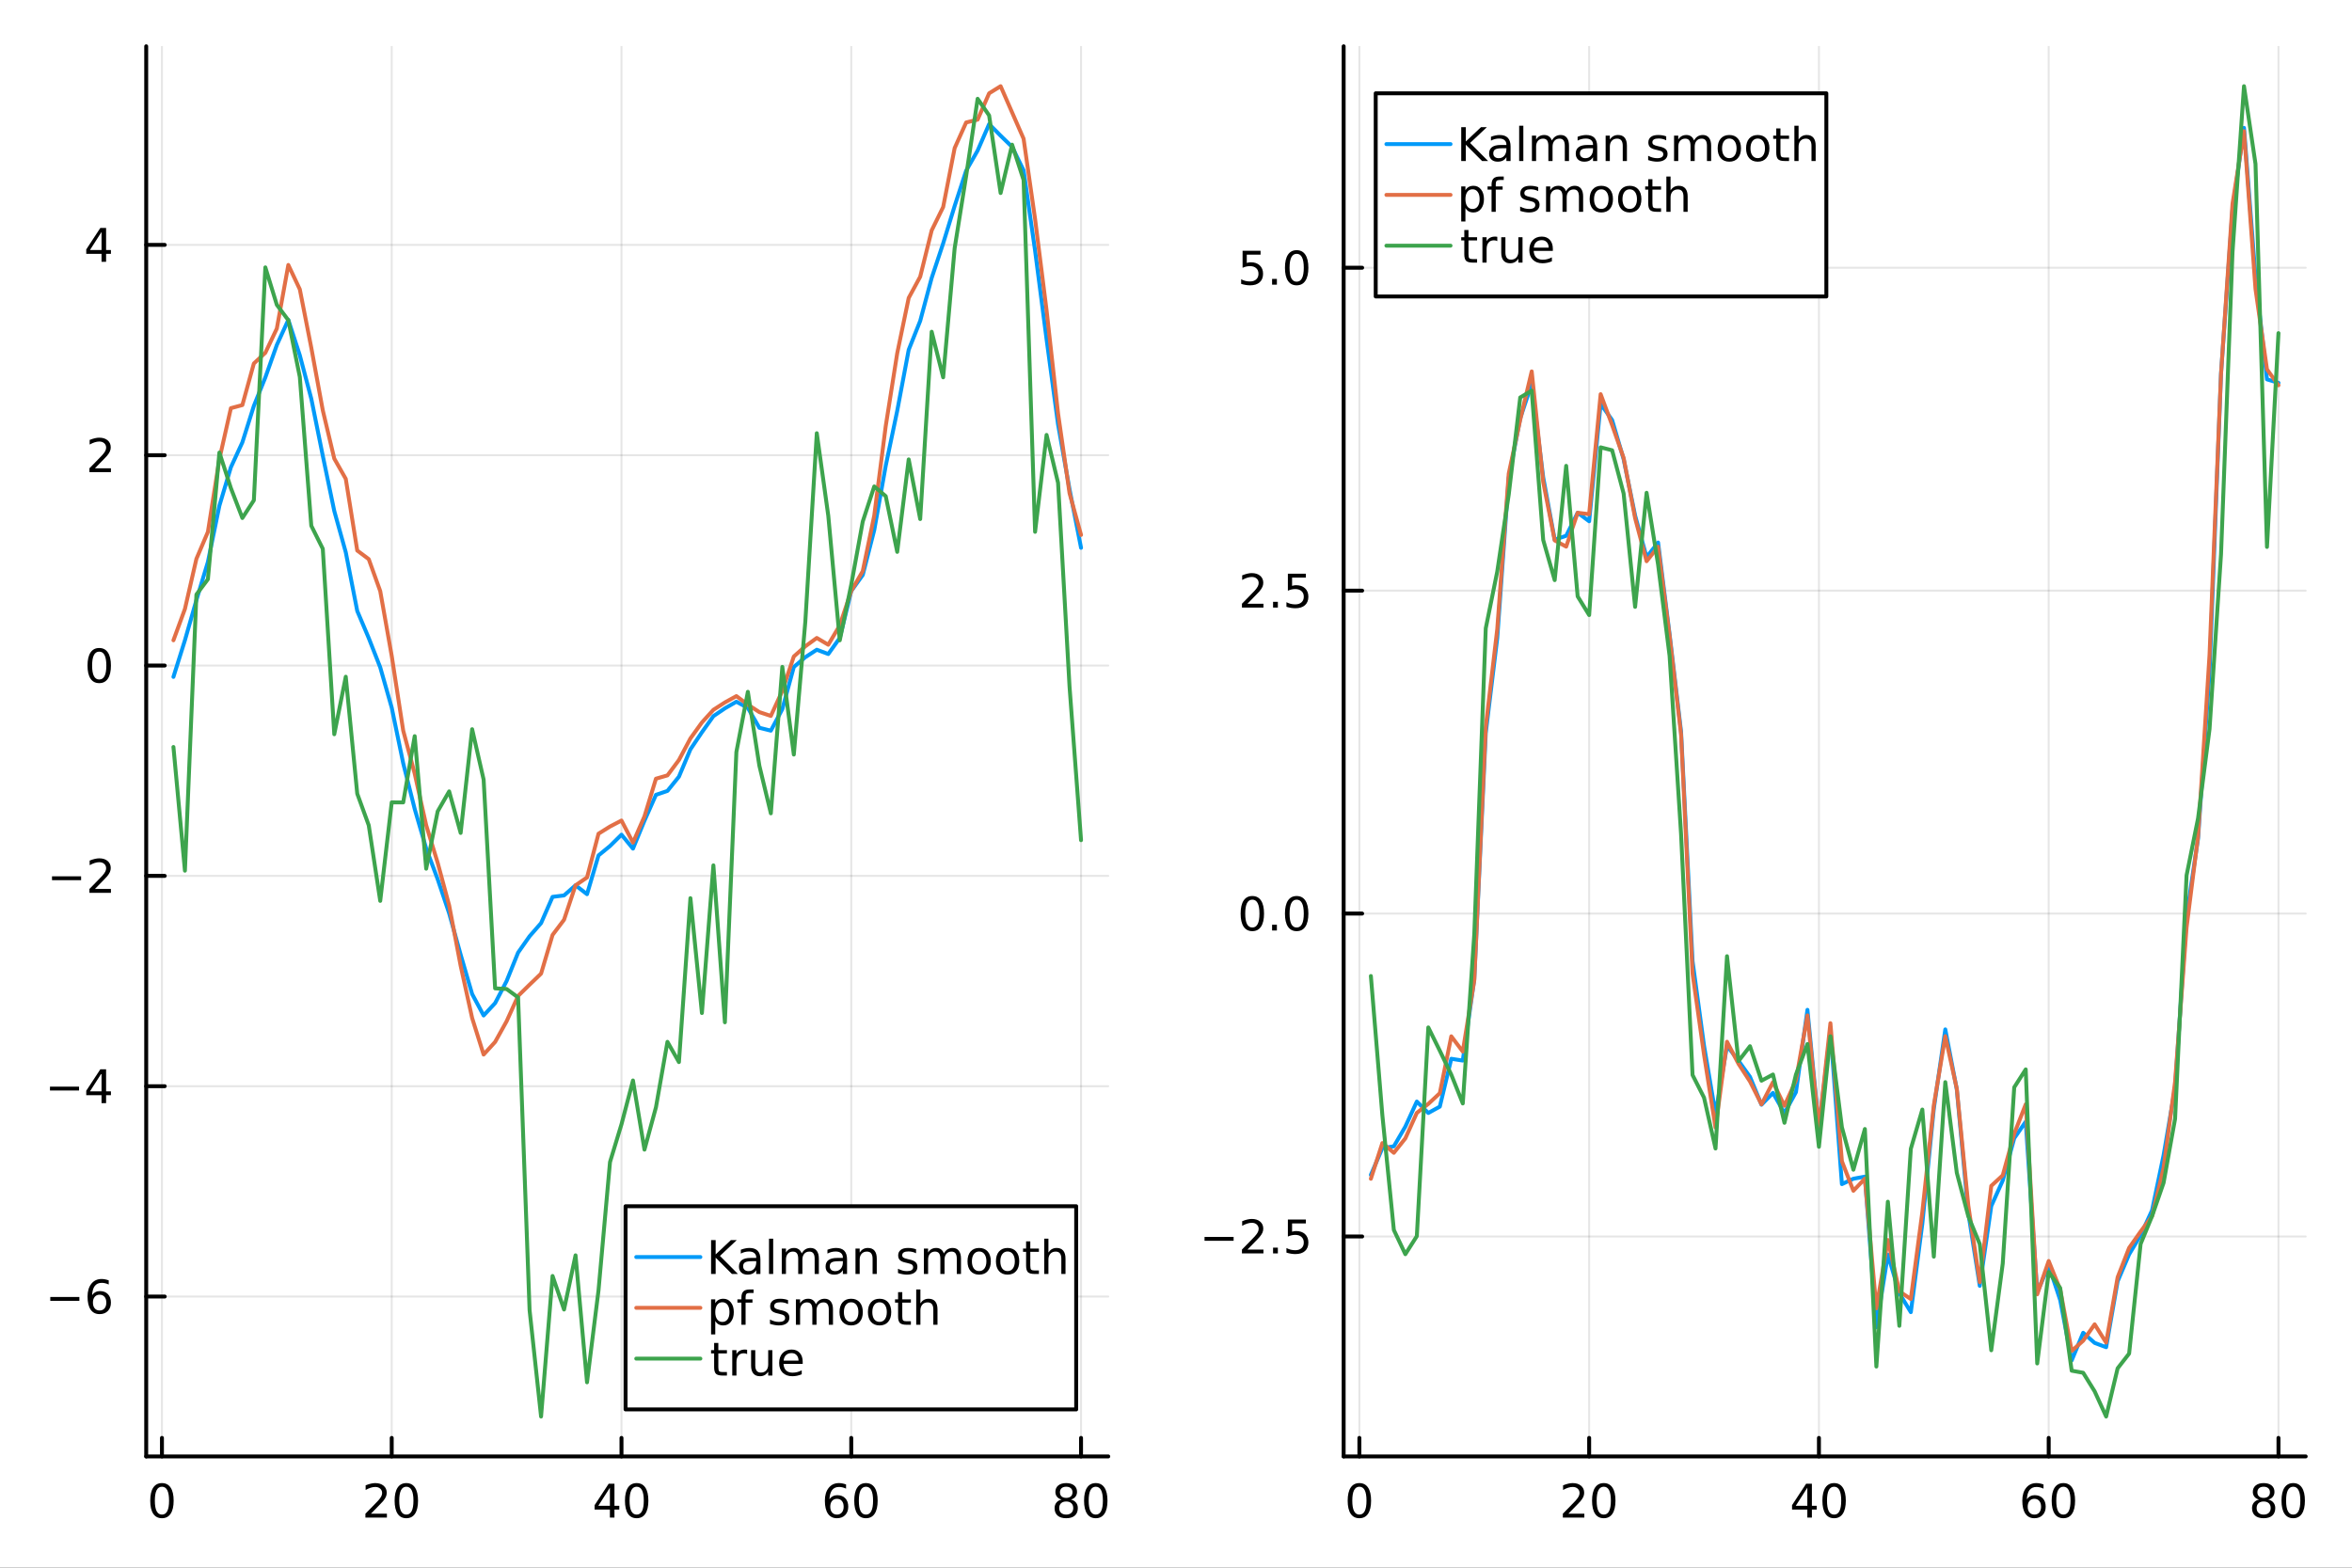 <?xml version="1.0" encoding="utf-8"?>
<svg xmlns="http://www.w3.org/2000/svg" xmlns:xlink="http://www.w3.org/1999/xlink" width="600" height="400" viewBox="0 0 2400 1600">
<rect x="0" y="0" width="2400" height="1600" fill="#333333" stroke="none"/>
<defs>
  <clipPath id="clip340">
    <rect x="0" y="0" width="2400" height="1600"/>
  </clipPath>
</defs>
<path clip-path="url(#clip340)" d="M0 1600 L2400 1600 L2400 0 L0 0  Z" fill="#ffffff" fill-rule="evenodd" fill-opacity="1"/>
<defs>
  <clipPath id="clip341">
    <rect x="480" y="0" width="1681" height="1600"/>
  </clipPath>
</defs>
<path clip-path="url(#clip340)" d="M149.191 1486.45 L1130.88 1486.45 L1130.88 47.244 L149.191 47.244  Z" fill="#ffffff" fill-rule="evenodd" fill-opacity="1"/>
<defs>
  <clipPath id="clip342">
    <rect x="149" y="47" width="983" height="1440"/>
  </clipPath>
</defs>
<polyline clip-path="url(#clip342)" style="stroke:#000000; stroke-linecap:round; stroke-linejoin:round; stroke-width:2; stroke-opacity:0.1; fill:none" points="165.251,1486.45 165.251,47.244 "/>
<polyline clip-path="url(#clip342)" style="stroke:#000000; stroke-linecap:round; stroke-linejoin:round; stroke-width:2; stroke-opacity:0.1; fill:none" points="399.713,1486.45 399.713,47.244 "/>
<polyline clip-path="url(#clip342)" style="stroke:#000000; stroke-linecap:round; stroke-linejoin:round; stroke-width:2; stroke-opacity:0.1; fill:none" points="634.174,1486.45 634.174,47.244 "/>
<polyline clip-path="url(#clip342)" style="stroke:#000000; stroke-linecap:round; stroke-linejoin:round; stroke-width:2; stroke-opacity:0.1; fill:none" points="868.636,1486.45 868.636,47.244 "/>
<polyline clip-path="url(#clip342)" style="stroke:#000000; stroke-linecap:round; stroke-linejoin:round; stroke-width:2; stroke-opacity:0.1; fill:none" points="1103.1,1486.45 1103.1,47.244 "/>
<polyline clip-path="url(#clip340)" style="stroke:#000000; stroke-linecap:round; stroke-linejoin:round; stroke-width:4; stroke-opacity:1; fill:none" points="149.191,1486.45 1130.88,1486.45 "/>
<polyline clip-path="url(#clip340)" style="stroke:#000000; stroke-linecap:round; stroke-linejoin:round; stroke-width:4; stroke-opacity:1; fill:none" points="165.251,1486.45 165.251,1467.55 "/>
<polyline clip-path="url(#clip340)" style="stroke:#000000; stroke-linecap:round; stroke-linejoin:round; stroke-width:4; stroke-opacity:1; fill:none" points="399.713,1486.45 399.713,1467.55 "/>
<polyline clip-path="url(#clip340)" style="stroke:#000000; stroke-linecap:round; stroke-linejoin:round; stroke-width:4; stroke-opacity:1; fill:none" points="634.174,1486.45 634.174,1467.55 "/>
<polyline clip-path="url(#clip340)" style="stroke:#000000; stroke-linecap:round; stroke-linejoin:round; stroke-width:4; stroke-opacity:1; fill:none" points="868.636,1486.45 868.636,1467.55 "/>
<polyline clip-path="url(#clip340)" style="stroke:#000000; stroke-linecap:round; stroke-linejoin:round; stroke-width:4; stroke-opacity:1; fill:none" points="1103.1,1486.45 1103.1,1467.55 "/>
<path clip-path="url(#clip340)" d="M165.251 1517.37 Q161.64 1517.37 159.812 1520.93 Q158.006 1524.47 158.006 1531.6 Q158.006 1538.71 159.812 1542.27 Q161.64 1545.82 165.251 1545.82 Q168.886 1545.82 170.691 1542.27 Q172.52 1538.71 172.52 1531.6 Q172.52 1524.47 170.691 1520.93 Q168.886 1517.37 165.251 1517.37 M165.251 1513.66 Q171.062 1513.66 174.117 1518.27 Q177.196 1522.85 177.196 1531.6 Q177.196 1540.33 174.117 1544.94 Q171.062 1549.52 165.251 1549.52 Q159.441 1549.52 156.363 1544.94 Q153.307 1540.33 153.307 1531.6 Q153.307 1522.85 156.363 1518.27 Q159.441 1513.66 165.251 1513.66 Z" fill="#000000" fill-rule="nonzero" fill-opacity="1" /><path clip-path="url(#clip340)" d="M378.486 1544.91 L394.806 1544.91 L394.806 1548.85 L372.861 1548.85 L372.861 1544.91 Q375.523 1542.16 380.107 1537.53 Q384.713 1532.88 385.894 1531.53 Q388.139 1529.01 389.019 1527.27 Q389.921 1525.51 389.921 1523.82 Q389.921 1521.07 387.977 1519.33 Q386.056 1517.6 382.954 1517.6 Q380.755 1517.6 378.301 1518.36 Q375.87 1519.13 373.093 1520.68 L373.093 1515.95 Q375.917 1514.82 378.37 1514.24 Q380.824 1513.66 382.861 1513.66 Q388.232 1513.66 391.426 1516.35 Q394.62 1519.03 394.62 1523.52 Q394.62 1525.65 393.81 1527.57 Q393.023 1529.47 390.917 1532.07 Q390.338 1532.74 387.236 1535.95 Q384.134 1539.15 378.486 1544.91 Z" fill="#000000" fill-rule="nonzero" fill-opacity="1" /><path clip-path="url(#clip340)" d="M414.62 1517.37 Q411.009 1517.37 409.18 1520.93 Q407.375 1524.47 407.375 1531.6 Q407.375 1538.71 409.18 1542.27 Q411.009 1545.82 414.62 1545.82 Q418.255 1545.82 420.06 1542.27 Q421.889 1538.71 421.889 1531.6 Q421.889 1524.47 420.06 1520.93 Q418.255 1517.37 414.62 1517.37 M414.62 1513.66 Q420.43 1513.66 423.486 1518.27 Q426.565 1522.85 426.565 1531.6 Q426.565 1540.33 423.486 1544.94 Q420.43 1549.52 414.62 1549.52 Q408.81 1549.52 405.731 1544.94 Q402.676 1540.33 402.676 1531.6 Q402.676 1522.85 405.731 1518.27 Q408.81 1513.66 414.62 1513.66 Z" fill="#000000" fill-rule="nonzero" fill-opacity="1" /><path clip-path="url(#clip340)" d="M622.346 1518.36 L610.54 1536.81 L622.346 1536.81 L622.346 1518.36 M621.119 1514.29 L626.999 1514.29 L626.999 1536.81 L631.929 1536.81 L631.929 1540.7 L626.999 1540.7 L626.999 1548.85 L622.346 1548.85 L622.346 1540.7 L606.744 1540.7 L606.744 1536.19 L621.119 1514.29 Z" fill="#000000" fill-rule="nonzero" fill-opacity="1" /><path clip-path="url(#clip340)" d="M649.66 1517.37 Q646.049 1517.37 644.221 1520.93 Q642.415 1524.47 642.415 1531.6 Q642.415 1538.71 644.221 1542.27 Q646.049 1545.82 649.66 1545.82 Q653.295 1545.82 655.1 1542.27 Q656.929 1538.71 656.929 1531.6 Q656.929 1524.47 655.1 1520.93 Q653.295 1517.37 649.66 1517.37 M649.66 1513.66 Q655.471 1513.66 658.526 1518.27 Q661.605 1522.85 661.605 1531.6 Q661.605 1540.33 658.526 1544.94 Q655.471 1549.52 649.66 1549.52 Q643.85 1549.52 640.772 1544.94 Q637.716 1540.33 637.716 1531.6 Q637.716 1522.85 640.772 1518.27 Q643.85 1513.66 649.66 1513.66 Z" fill="#000000" fill-rule="nonzero" fill-opacity="1" /><path clip-path="url(#clip340)" d="M854.041 1529.7 Q850.893 1529.7 849.041 1531.86 Q847.212 1534.01 847.212 1537.76 Q847.212 1541.49 849.041 1543.66 Q850.893 1545.82 854.041 1545.82 Q857.189 1545.82 859.018 1543.66 Q860.87 1541.49 860.87 1537.76 Q860.87 1534.01 859.018 1531.86 Q857.189 1529.7 854.041 1529.7 M863.323 1515.05 L863.323 1519.31 Q861.564 1518.48 859.759 1518.04 Q857.976 1517.6 856.217 1517.6 Q851.587 1517.6 849.134 1520.72 Q846.703 1523.85 846.356 1530.17 Q847.722 1528.15 849.782 1527.09 Q851.842 1526 854.319 1526 Q859.527 1526 862.536 1529.17 Q865.569 1532.32 865.569 1537.76 Q865.569 1543.08 862.421 1546.3 Q859.272 1549.52 854.041 1549.52 Q848.046 1549.52 844.874 1544.94 Q841.703 1540.33 841.703 1531.6 Q841.703 1523.41 845.592 1518.55 Q849.481 1513.66 856.032 1513.66 Q857.791 1513.66 859.573 1514.01 Q861.379 1514.36 863.323 1515.05 Z" fill="#000000" fill-rule="nonzero" fill-opacity="1" /><path clip-path="url(#clip340)" d="M883.624 1517.37 Q880.013 1517.37 878.184 1520.93 Q876.379 1524.47 876.379 1531.6 Q876.379 1538.71 878.184 1542.27 Q880.013 1545.82 883.624 1545.82 Q887.258 1545.82 889.064 1542.27 Q890.893 1538.71 890.893 1531.6 Q890.893 1524.47 889.064 1520.93 Q887.258 1517.37 883.624 1517.37 M883.624 1513.66 Q889.434 1513.66 892.49 1518.27 Q895.569 1522.85 895.569 1531.6 Q895.569 1540.33 892.49 1544.94 Q889.434 1549.52 883.624 1549.52 Q877.814 1549.52 874.735 1544.94 Q871.68 1540.33 871.68 1531.6 Q871.68 1522.85 874.735 1518.27 Q877.814 1513.66 883.624 1513.66 Z" fill="#000000" fill-rule="nonzero" fill-opacity="1" /><path clip-path="url(#clip340)" d="M1087.97 1532.44 Q1084.64 1532.44 1082.72 1534.22 Q1080.82 1536 1080.82 1539.13 Q1080.82 1542.25 1082.72 1544.03 Q1084.64 1545.82 1087.97 1545.82 Q1091.3 1545.82 1093.22 1544.03 Q1095.15 1542.23 1095.15 1539.13 Q1095.15 1536 1093.22 1534.22 Q1091.33 1532.44 1087.97 1532.44 M1083.29 1530.45 Q1080.28 1529.7 1078.6 1527.64 Q1076.93 1525.58 1076.93 1522.62 Q1076.93 1518.48 1079.87 1516.07 Q1082.83 1513.66 1087.97 1513.66 Q1093.13 1513.66 1096.07 1516.07 Q1099.01 1518.48 1099.01 1522.62 Q1099.01 1525.58 1097.32 1527.64 Q1095.66 1529.7 1092.67 1530.45 Q1096.05 1531.23 1097.92 1533.52 Q1099.82 1535.82 1099.82 1539.13 Q1099.82 1544.15 1096.74 1546.83 Q1093.69 1549.52 1087.97 1549.52 Q1082.25 1549.52 1079.17 1546.83 Q1076.12 1544.15 1076.12 1539.13 Q1076.12 1535.82 1078.02 1533.52 Q1079.91 1531.23 1083.29 1530.45 M1081.58 1523.06 Q1081.58 1525.75 1083.25 1527.25 Q1084.94 1528.76 1087.97 1528.76 Q1090.98 1528.76 1092.67 1527.25 Q1094.38 1525.75 1094.38 1523.06 Q1094.38 1520.38 1092.67 1518.87 Q1090.98 1517.37 1087.97 1517.37 Q1084.94 1517.37 1083.25 1518.87 Q1081.58 1520.38 1081.58 1523.06 Z" fill="#000000" fill-rule="nonzero" fill-opacity="1" /><path clip-path="url(#clip340)" d="M1118.13 1517.37 Q1114.52 1517.37 1112.69 1520.93 Q1110.89 1524.47 1110.89 1531.6 Q1110.89 1538.71 1112.69 1542.27 Q1114.52 1545.82 1118.13 1545.82 Q1121.77 1545.82 1123.57 1542.27 Q1125.4 1538.71 1125.4 1531.6 Q1125.4 1524.47 1123.57 1520.93 Q1121.77 1517.37 1118.13 1517.37 M1118.13 1513.66 Q1123.94 1513.66 1127 1518.27 Q1130.08 1522.85 1130.08 1531.6 Q1130.08 1540.33 1127 1544.94 Q1123.94 1549.52 1118.13 1549.52 Q1112.32 1549.52 1109.24 1544.94 Q1106.19 1540.33 1106.19 1531.6 Q1106.19 1522.85 1109.24 1518.27 Q1112.32 1513.66 1118.13 1513.66 Z" fill="#000000" fill-rule="nonzero" fill-opacity="1" /><polyline clip-path="url(#clip342)" style="stroke:#000000; stroke-linecap:round; stroke-linejoin:round; stroke-width:2; stroke-opacity:0.1; fill:none" points="149.191,1323.26 1130.88,1323.26 "/>
<polyline clip-path="url(#clip342)" style="stroke:#000000; stroke-linecap:round; stroke-linejoin:round; stroke-width:2; stroke-opacity:0.1; fill:none" points="149.191,1108.6 1130.88,1108.6 "/>
<polyline clip-path="url(#clip342)" style="stroke:#000000; stroke-linecap:round; stroke-linejoin:round; stroke-width:2; stroke-opacity:0.1; fill:none" points="149.191,893.932 1130.88,893.932 "/>
<polyline clip-path="url(#clip342)" style="stroke:#000000; stroke-linecap:round; stroke-linejoin:round; stroke-width:2; stroke-opacity:0.1; fill:none" points="149.191,679.266 1130.88,679.266 "/>
<polyline clip-path="url(#clip342)" style="stroke:#000000; stroke-linecap:round; stroke-linejoin:round; stroke-width:2; stroke-opacity:0.1; fill:none" points="149.191,464.6 1130.88,464.6 "/>
<polyline clip-path="url(#clip342)" style="stroke:#000000; stroke-linecap:round; stroke-linejoin:round; stroke-width:2; stroke-opacity:0.1; fill:none" points="149.191,249.935 1130.88,249.935 "/>
<polyline clip-path="url(#clip340)" style="stroke:#000000; stroke-linecap:round; stroke-linejoin:round; stroke-width:4; stroke-opacity:1; fill:none" points="149.191,1486.45 149.191,47.244 "/>
<polyline clip-path="url(#clip340)" style="stroke:#000000; stroke-linecap:round; stroke-linejoin:round; stroke-width:4; stroke-opacity:1; fill:none" points="149.191,1323.26 168.089,1323.26 "/>
<polyline clip-path="url(#clip340)" style="stroke:#000000; stroke-linecap:round; stroke-linejoin:round; stroke-width:4; stroke-opacity:1; fill:none" points="149.191,1108.6 168.089,1108.6 "/>
<polyline clip-path="url(#clip340)" style="stroke:#000000; stroke-linecap:round; stroke-linejoin:round; stroke-width:4; stroke-opacity:1; fill:none" points="149.191,893.932 168.089,893.932 "/>
<polyline clip-path="url(#clip340)" style="stroke:#000000; stroke-linecap:round; stroke-linejoin:round; stroke-width:4; stroke-opacity:1; fill:none" points="149.191,679.266 168.089,679.266 "/>
<polyline clip-path="url(#clip340)" style="stroke:#000000; stroke-linecap:round; stroke-linejoin:round; stroke-width:4; stroke-opacity:1; fill:none" points="149.191,464.6 168.089,464.6 "/>
<polyline clip-path="url(#clip340)" style="stroke:#000000; stroke-linecap:round; stroke-linejoin:round; stroke-width:4; stroke-opacity:1; fill:none" points="149.191,249.935 168.089,249.935 "/>
<path clip-path="url(#clip340)" d="M51.316 1323.71 L80.992 1323.71 L80.992 1327.65 L51.316 1327.65 L51.316 1323.71 Z" fill="#000000" fill-rule="nonzero" fill-opacity="1" /><path clip-path="url(#clip340)" d="M101.663 1321.4 Q98.515 1321.4 96.663 1323.55 Q94.835 1325.7 94.835 1329.45 Q94.835 1333.18 96.663 1335.36 Q98.515 1337.51 101.663 1337.51 Q104.811 1337.51 106.64 1335.36 Q108.492 1333.18 108.492 1329.45 Q108.492 1325.7 106.64 1323.55 Q104.811 1321.4 101.663 1321.4 M110.946 1306.75 L110.946 1311.01 Q109.186 1310.17 107.381 1309.73 Q105.598 1309.29 103.839 1309.29 Q99.21 1309.29 96.756 1312.42 Q94.325 1315.54 93.978 1321.86 Q95.344 1319.85 97.404 1318.78 Q99.464 1317.7 101.941 1317.7 Q107.149 1317.7 110.158 1320.87 Q113.191 1324.02 113.191 1329.45 Q113.191 1334.78 110.043 1338 Q106.895 1341.21 101.663 1341.21 Q95.668 1341.21 92.496 1336.63 Q89.325 1332.02 89.325 1323.3 Q89.325 1315.1 93.214 1310.24 Q97.103 1305.36 103.654 1305.36 Q105.413 1305.36 107.196 1305.71 Q109.001 1306.05 110.946 1306.75 Z" fill="#000000" fill-rule="nonzero" fill-opacity="1" /><path clip-path="url(#clip340)" d="M50.992 1109.05 L80.668 1109.05 L80.668 1112.98 L50.992 1112.98 L50.992 1109.05 Z" fill="#000000" fill-rule="nonzero" fill-opacity="1" /><path clip-path="url(#clip340)" d="M103.608 1095.39 L91.802 1113.84 L103.608 1113.84 L103.608 1095.39 M102.381 1091.32 L108.26 1091.32 L108.26 1113.84 L113.191 1113.84 L113.191 1117.73 L108.26 1117.73 L108.26 1125.88 L103.608 1125.88 L103.608 1117.73 L88.006 1117.73 L88.006 1113.22 L102.381 1091.32 Z" fill="#000000" fill-rule="nonzero" fill-opacity="1" /><path clip-path="url(#clip340)" d="M53.075 894.383 L82.751 894.383 L82.751 898.318 L53.075 898.318 L53.075 894.383 Z" fill="#000000" fill-rule="nonzero" fill-opacity="1" /><path clip-path="url(#clip340)" d="M96.871 907.276 L113.191 907.276 L113.191 911.212 L91.246 911.212 L91.246 907.276 Q93.909 904.522 98.492 899.892 Q103.098 895.239 104.279 893.897 Q106.524 891.374 107.404 889.638 Q108.307 887.878 108.307 886.189 Q108.307 883.434 106.362 881.698 Q104.441 879.962 101.339 879.962 Q99.14 879.962 96.686 880.726 Q94.256 881.49 91.478 883.04 L91.478 878.318 Q94.302 877.184 96.756 876.605 Q99.21 876.027 101.246 876.027 Q106.617 876.027 109.811 878.712 Q113.006 881.397 113.006 885.888 Q113.006 888.017 112.196 889.939 Q111.408 891.837 109.302 894.429 Q108.723 895.101 105.621 898.318 Q102.52 901.513 96.871 907.276 Z" fill="#000000" fill-rule="nonzero" fill-opacity="1" /><path clip-path="url(#clip340)" d="M101.246 665.065 Q97.635 665.065 95.807 668.63 Q94.001 672.171 94.001 679.301 Q94.001 686.407 95.807 689.972 Q97.635 693.514 101.246 693.514 Q104.881 693.514 106.686 689.972 Q108.515 686.407 108.515 679.301 Q108.515 672.171 106.686 668.63 Q104.881 665.065 101.246 665.065 M101.246 661.361 Q107.057 661.361 110.112 665.967 Q113.191 670.551 113.191 679.301 Q113.191 688.028 110.112 692.634 Q107.057 697.217 101.246 697.217 Q95.436 697.217 92.358 692.634 Q89.302 688.028 89.302 679.301 Q89.302 670.551 92.358 665.967 Q95.436 661.361 101.246 661.361 Z" fill="#000000" fill-rule="nonzero" fill-opacity="1" /><path clip-path="url(#clip340)" d="M96.871 477.945 L113.191 477.945 L113.191 481.88 L91.246 481.88 L91.246 477.945 Q93.909 475.191 98.492 470.561 Q103.098 465.908 104.279 464.566 Q106.524 462.043 107.404 460.306 Q108.307 458.547 108.307 456.857 Q108.307 454.103 106.362 452.367 Q104.441 450.631 101.339 450.631 Q99.14 450.631 96.686 451.394 Q94.256 452.158 91.478 453.709 L91.478 448.987 Q94.302 447.853 96.756 447.274 Q99.21 446.695 101.246 446.695 Q106.617 446.695 109.811 449.381 Q113.006 452.066 113.006 456.556 Q113.006 458.686 112.196 460.607 Q111.408 462.506 109.302 465.098 Q108.723 465.769 105.621 468.987 Q102.52 472.181 96.871 477.945 Z" fill="#000000" fill-rule="nonzero" fill-opacity="1" /><path clip-path="url(#clip340)" d="M103.608 236.729 L91.802 255.178 L103.608 255.178 L103.608 236.729 M102.381 232.655 L108.26 232.655 L108.26 255.178 L113.191 255.178 L113.191 259.067 L108.26 259.067 L108.26 267.215 L103.608 267.215 L103.608 259.067 L88.006 259.067 L88.006 254.553 L102.381 232.655 Z" fill="#000000" fill-rule="nonzero" fill-opacity="1" /><polyline clip-path="url(#clip342)" style="stroke:#009af9; stroke-linecap:round; stroke-linejoin:round; stroke-width:4; stroke-opacity:1; fill:none" points="176.975,690.842 188.698,653.471 200.421,612.456 212.144,573.551 223.867,516.157 235.59,476.907 247.313,451.463 259.036,414.296 270.759,385.201 282.482,352.07 294.205,326.506 305.928,362.625 317.651,406.96 329.375,465.166 341.098,521.522 352.821,563.639 364.544,623.567 376.267,651.213 387.99,681.105 399.713,722.26 411.436,778.993 423.159,825.633 434.882,865.962 446.605,897.356 458.328,932.175 470.051,974.313 481.774,1014.53 493.498,1036.4 505.221,1023.8 516.944,1001.27 528.667,972.22 540.39,955.536 552.113,942.156 563.836,915.345 575.559,913.889 587.282,903.548 599.005,912.628 610.728,873.044 622.451,863.459 634.174,851.891 645.897,866.12 657.621,837.618 669.344,811.218 681.067,807.226 692.79,792.683 704.513,764.784 716.236,747.355 727.959,730.911 739.682,722.943 751.405,716.177 763.128,722.505 774.851,742.772 786.574,745.713 798.297,723.741 810.021,680.733 821.744,670.76 833.467,663.119 845.19,667.508 856.913,651.091 868.636,603.18 880.359,586.851 892.082,541.041 903.805,475.367 915.528,419.311 927.251,357.006 938.974,327.559 950.697,283.643 962.42,248.387 974.144,210.177 985.867,174.203 997.59,153.655 1009.31,126.66 1021.04,138.516 1032.76,149.892 1044.48,173.86 1056.21,255.865 1067.93,346.254 1079.65,433.17 1091.37,499.397 1103.1,559.086 "/>
<polyline clip-path="url(#clip342)" style="stroke:#e26f46; stroke-linecap:round; stroke-linejoin:round; stroke-width:4; stroke-opacity:1; fill:none" points="176.975,653.484 188.698,621.524 200.421,570.367 212.144,542.872 223.867,468.594 235.59,416.587 247.313,413.402 259.036,370.97 270.759,360.041 282.482,335.303 294.205,270.407 305.928,295.293 317.651,354.949 329.375,418.756 341.098,468.052 352.821,488.721 364.544,561.894 376.267,570.666 387.99,603.291 399.713,669.427 411.436,745.64 423.159,789.551 434.882,842.226 446.605,880.538 458.328,924.069 470.051,985.647 481.774,1039.04 493.498,1076.3 505.221,1063.42 516.944,1042.34 528.667,1016.46 540.39,1004.97 552.113,993.687 563.836,954.224 575.559,938.707 587.282,903.58 599.005,895.528 610.728,850.884 622.451,843.558 634.174,837.46 645.897,859.995 657.621,833.179 669.344,794.742 681.067,791.368 692.79,775.682 704.513,753.654 716.236,737.367 727.959,724.447 739.682,716.915 751.405,710.449 763.128,719.173 774.851,726.779 786.574,730.673 798.297,705.099 810.021,670.011 821.744,659.65 833.467,651.105 845.19,658.02 856.913,638.227 868.636,603.159 880.359,582.914 892.082,526.186 903.805,434.849 915.528,360.563 927.251,304.067 938.974,282.433 950.697,235.155 962.42,211.296 974.144,151.109 985.867,124.992 997.59,122.101 1009.31,95.236 1021.04,87.976 1032.76,114.78 1044.48,141.574 1056.21,223.538 1067.93,316.696 1079.65,421.971 1091.37,503.376 1103.1,545.968 "/>
<polyline clip-path="url(#clip342)" style="stroke:#3da44d; stroke-linecap:round; stroke-linejoin:round; stroke-width:4; stroke-opacity:1; fill:none" points="176.975,762.382 188.698,888.627 200.421,606.781 212.144,591.16 223.867,461.872 235.59,498.166 247.313,528.682 259.036,510.619 270.759,272.893 282.482,311.138 294.205,326.783 305.928,384.683 317.651,536.585 329.375,560.099 341.098,749.371 352.821,690.678 364.544,810.067 376.267,842.306 387.99,919.456 399.713,818.916 411.436,818.949 423.159,751.327 434.882,886.595 446.605,828.103 458.328,807.697 470.051,850.098 481.774,744.227 493.498,795.664 505.221,1008.73 516.944,1009.38 528.667,1017.99 540.39,1337.12 552.113,1445.72 563.836,1302.28 575.559,1336.53 587.282,1281.2 599.005,1410.79 610.728,1316.92 622.451,1186.05 634.174,1147.44 645.897,1102.74 657.621,1173.34 669.344,1130.11 681.067,1063.31 692.79,1083.99 704.513,916.689 716.236,1033.9 727.959,883.204 739.682,1043.37 751.405,767.55 763.128,706.075 774.851,781.449 786.574,830.104 798.297,680.626 810.021,770.104 821.744,634.704 833.467,442.161 845.19,526.382 856.913,653.515 868.636,596.653 880.359,532.308 892.082,496.475 903.805,506.408 915.528,563.238 927.251,468.883 938.974,529.754 950.697,338.574 962.42,385.101 974.144,253.286 985.867,179.564 997.59,100.816 1009.31,117.813 1021.04,197.019 1032.76,147.654 1044.48,183.728 1056.21,542.776 1067.93,443.885 1079.65,492.795 1091.37,700.878 1103.1,857.503 "/>
<path clip-path="url(#clip340)" d="M638.324 1438.47 L1098.16 1438.47 L1098.16 1231.11 L638.324 1231.11  Z" fill="#ffffff" fill-rule="evenodd" fill-opacity="1"/>
<polyline clip-path="url(#clip340)" style="stroke:#000000; stroke-linecap:round; stroke-linejoin:round; stroke-width:4; stroke-opacity:1; fill:none" points="638.324,1438.47 1098.16,1438.47 1098.16,1231.11 638.324,1231.11 638.324,1438.47 "/>
<polyline clip-path="url(#clip340)" style="stroke:#009af9; stroke-linecap:round; stroke-linejoin:round; stroke-width:4; stroke-opacity:1; fill:none" points="649.232,1282.95 714.678,1282.95 "/>
<path clip-path="url(#clip340)" d="M725.586 1265.67 L730.262 1265.67 L730.262 1280.28 L745.771 1265.67 L751.789 1265.67 L734.636 1281.79 L753.016 1300.23 L746.859 1300.23 L730.262 1283.59 L730.262 1300.23 L725.586 1300.23 L725.586 1265.67 Z" fill="#000000" fill-rule="nonzero" fill-opacity="1" /><path clip-path="url(#clip340)" d="M767.437 1287.2 Q762.275 1287.2 760.285 1288.38 Q758.294 1289.56 758.294 1292.41 Q758.294 1294.68 759.775 1296.02 Q761.28 1297.34 763.849 1297.34 Q767.391 1297.34 769.521 1294.84 Q771.673 1292.32 771.673 1288.15 L771.673 1287.2 L767.437 1287.2 M775.933 1285.44 L775.933 1300.23 L771.673 1300.23 L771.673 1296.3 Q770.215 1298.66 768.039 1299.79 Q765.863 1300.91 762.715 1300.91 Q758.734 1300.91 756.372 1298.68 Q754.035 1296.44 754.035 1292.69 Q754.035 1288.31 756.951 1286.09 Q759.891 1283.87 765.701 1283.87 L771.673 1283.87 L771.673 1283.45 Q771.673 1280.51 769.729 1278.92 Q767.808 1277.29 764.312 1277.29 Q762.09 1277.29 759.984 1277.83 Q757.877 1278.36 755.933 1279.42 L755.933 1275.49 Q758.271 1274.59 760.47 1274.15 Q762.669 1273.68 764.752 1273.68 Q770.377 1273.68 773.155 1276.6 Q775.933 1279.52 775.933 1285.44 Z" fill="#000000" fill-rule="nonzero" fill-opacity="1" /><path clip-path="url(#clip340)" d="M784.706 1264.22 L788.965 1264.22 L788.965 1300.23 L784.706 1300.23 L784.706 1264.22 Z" fill="#000000" fill-rule="nonzero" fill-opacity="1" /><path clip-path="url(#clip340)" d="M818.062 1279.29 Q819.659 1276.42 821.881 1275.05 Q824.104 1273.68 827.113 1273.68 Q831.164 1273.68 833.363 1276.53 Q835.562 1279.35 835.562 1284.59 L835.562 1300.23 L831.279 1300.23 L831.279 1284.73 Q831.279 1281 829.96 1279.19 Q828.641 1277.39 825.932 1277.39 Q822.622 1277.39 820.701 1279.59 Q818.78 1281.79 818.78 1285.58 L818.78 1300.23 L814.497 1300.23 L814.497 1284.73 Q814.497 1280.98 813.178 1279.19 Q811.858 1277.39 809.104 1277.39 Q805.84 1277.39 803.919 1279.61 Q801.997 1281.81 801.997 1285.58 L801.997 1300.23 L797.715 1300.23 L797.715 1274.31 L801.997 1274.31 L801.997 1278.34 Q803.456 1275.95 805.493 1274.82 Q807.53 1273.68 810.331 1273.68 Q813.155 1273.68 815.122 1275.12 Q817.113 1276.55 818.062 1279.29 Z" fill="#000000" fill-rule="nonzero" fill-opacity="1" /><path clip-path="url(#clip340)" d="M855.84 1287.2 Q850.678 1287.2 848.687 1288.38 Q846.696 1289.56 846.696 1292.41 Q846.696 1294.68 848.178 1296.02 Q849.682 1297.34 852.252 1297.34 Q855.793 1297.34 857.923 1294.84 Q860.076 1292.32 860.076 1288.15 L860.076 1287.2 L855.84 1287.2 M864.335 1285.44 L864.335 1300.23 L860.076 1300.23 L860.076 1296.3 Q858.617 1298.66 856.441 1299.79 Q854.265 1300.91 851.117 1300.91 Q847.136 1300.91 844.775 1298.68 Q842.437 1296.44 842.437 1292.69 Q842.437 1288.31 845.353 1286.09 Q848.293 1283.87 854.103 1283.87 L860.076 1283.87 L860.076 1283.45 Q860.076 1280.51 858.131 1278.92 Q856.21 1277.29 852.715 1277.29 Q850.492 1277.29 848.386 1277.83 Q846.279 1278.36 844.335 1279.42 L844.335 1275.49 Q846.673 1274.59 848.872 1274.15 Q851.071 1273.68 853.154 1273.68 Q858.779 1273.68 861.557 1276.6 Q864.335 1279.52 864.335 1285.44 Z" fill="#000000" fill-rule="nonzero" fill-opacity="1" /><path clip-path="url(#clip340)" d="M894.659 1284.59 L894.659 1300.23 L890.4 1300.23 L890.4 1284.73 Q890.4 1281.04 888.964 1279.22 Q887.529 1277.39 884.659 1277.39 Q881.21 1277.39 879.219 1279.59 Q877.228 1281.79 877.228 1285.58 L877.228 1300.23 L872.946 1300.23 L872.946 1274.31 L877.228 1274.31 L877.228 1278.34 Q878.756 1276 880.816 1274.84 Q882.9 1273.68 885.608 1273.68 Q890.075 1273.68 892.367 1276.46 Q894.659 1279.22 894.659 1284.59 Z" fill="#000000" fill-rule="nonzero" fill-opacity="1" /><path clip-path="url(#clip340)" d="M934.751 1275.07 L934.751 1279.1 Q932.946 1278.17 931.001 1277.71 Q929.057 1277.25 926.973 1277.25 Q923.802 1277.25 922.205 1278.22 Q920.631 1279.19 920.631 1281.14 Q920.631 1282.62 921.765 1283.48 Q922.899 1284.31 926.325 1285.07 L927.784 1285.4 Q932.321 1286.37 934.219 1288.15 Q936.14 1289.91 936.14 1293.08 Q936.14 1296.69 933.27 1298.8 Q930.422 1300.91 925.423 1300.91 Q923.339 1300.91 921.071 1300.49 Q918.825 1300.1 916.325 1299.29 L916.325 1294.89 Q918.686 1296.11 920.978 1296.74 Q923.27 1297.34 925.515 1297.34 Q928.524 1297.34 930.145 1296.32 Q931.765 1295.28 931.765 1293.41 Q931.765 1291.67 930.585 1290.74 Q929.427 1289.82 925.469 1288.96 L923.987 1288.61 Q920.029 1287.78 918.27 1286.07 Q916.511 1284.33 916.511 1281.32 Q916.511 1277.67 919.103 1275.67 Q921.696 1273.68 926.464 1273.68 Q928.825 1273.68 930.909 1274.03 Q932.992 1274.38 934.751 1275.07 Z" fill="#000000" fill-rule="nonzero" fill-opacity="1" /><path clip-path="url(#clip340)" d="M963.107 1279.29 Q964.705 1276.42 966.927 1275.05 Q969.149 1273.68 972.158 1273.68 Q976.209 1273.68 978.408 1276.53 Q980.607 1279.35 980.607 1284.59 L980.607 1300.23 L976.325 1300.23 L976.325 1284.73 Q976.325 1281 975.006 1279.19 Q973.686 1277.39 970.978 1277.39 Q967.668 1277.39 965.746 1279.59 Q963.825 1281.79 963.825 1285.58 L963.825 1300.23 L959.543 1300.23 L959.543 1284.73 Q959.543 1280.98 958.223 1279.19 Q956.904 1277.39 954.149 1277.39 Q950.885 1277.39 948.964 1279.61 Q947.043 1281.81 947.043 1285.58 L947.043 1300.23 L942.76 1300.23 L942.76 1274.31 L947.043 1274.31 L947.043 1278.34 Q948.501 1275.95 950.538 1274.82 Q952.575 1273.68 955.376 1273.68 Q958.2 1273.68 960.168 1275.12 Q962.158 1276.55 963.107 1279.29 Z" fill="#000000" fill-rule="nonzero" fill-opacity="1" /><path clip-path="url(#clip340)" d="M999.149 1277.29 Q995.723 1277.29 993.732 1279.98 Q991.742 1282.64 991.742 1287.29 Q991.742 1291.95 993.709 1294.63 Q995.7 1297.29 999.149 1297.29 Q1002.55 1297.29 1004.54 1294.61 Q1006.53 1291.92 1006.53 1287.29 Q1006.53 1282.69 1004.54 1280 Q1002.55 1277.29 999.149 1277.29 M999.149 1273.68 Q1004.7 1273.68 1007.88 1277.29 Q1011.05 1280.91 1011.05 1287.29 Q1011.05 1293.66 1007.88 1297.29 Q1004.7 1300.91 999.149 1300.91 Q993.57 1300.91 990.399 1297.29 Q987.251 1293.66 987.251 1287.29 Q987.251 1280.91 990.399 1277.29 Q993.57 1273.68 999.149 1273.68 Z" fill="#000000" fill-rule="nonzero" fill-opacity="1" /><path clip-path="url(#clip340)" d="M1028.15 1277.29 Q1024.73 1277.29 1022.74 1279.98 Q1020.75 1282.64 1020.75 1287.29 Q1020.75 1291.95 1022.71 1294.63 Q1024.7 1297.29 1028.15 1297.29 Q1031.56 1297.29 1033.55 1294.61 Q1035.54 1291.92 1035.54 1287.29 Q1035.54 1282.69 1033.55 1280 Q1031.56 1277.29 1028.15 1277.29 M1028.15 1273.68 Q1033.71 1273.68 1036.88 1277.29 Q1040.05 1280.91 1040.05 1287.29 Q1040.05 1293.66 1036.88 1297.29 Q1033.71 1300.91 1028.15 1300.91 Q1022.57 1300.91 1019.4 1297.29 Q1016.26 1293.66 1016.26 1287.29 Q1016.26 1280.91 1019.4 1277.29 Q1022.57 1273.68 1028.15 1273.68 Z" fill="#000000" fill-rule="nonzero" fill-opacity="1" /><path clip-path="url(#clip340)" d="M1051.32 1266.95 L1051.32 1274.31 L1060.1 1274.31 L1060.1 1277.62 L1051.32 1277.62 L1051.32 1291.69 Q1051.32 1294.86 1052.18 1295.77 Q1053.06 1296.67 1055.72 1296.67 L1060.1 1296.67 L1060.1 1300.23 L1055.72 1300.23 Q1050.79 1300.23 1048.92 1298.41 Q1047.04 1296.55 1047.04 1291.69 L1047.04 1277.62 L1043.92 1277.62 L1043.92 1274.31 L1047.04 1274.31 L1047.04 1266.95 L1051.32 1266.95 Z" fill="#000000" fill-rule="nonzero" fill-opacity="1" /><path clip-path="url(#clip340)" d="M1087.25 1284.59 L1087.25 1300.23 L1082.99 1300.23 L1082.99 1284.73 Q1082.99 1281.04 1081.56 1279.22 Q1080.12 1277.39 1077.25 1277.39 Q1073.8 1277.39 1071.81 1279.59 Q1069.82 1281.79 1069.82 1285.58 L1069.82 1300.23 L1065.54 1300.23 L1065.54 1264.22 L1069.82 1264.22 L1069.82 1278.34 Q1071.35 1276 1073.41 1274.84 Q1075.49 1273.68 1078.2 1273.68 Q1082.67 1273.68 1084.96 1276.46 Q1087.25 1279.22 1087.25 1284.59 Z" fill="#000000" fill-rule="nonzero" fill-opacity="1" /><polyline clip-path="url(#clip340)" style="stroke:#e26f46; stroke-linecap:round; stroke-linejoin:round; stroke-width:4; stroke-opacity:1; fill:none" points="649.232,1334.79 714.678,1334.79 "/>
<path clip-path="url(#clip340)" d="M729.868 1348.19 L729.868 1361.94 L725.586 1361.94 L725.586 1326.15 L729.868 1326.15 L729.868 1330.08 Q731.211 1327.77 733.248 1326.66 Q735.308 1325.52 738.155 1325.52 Q742.877 1325.52 745.817 1329.27 Q748.78 1333.02 748.78 1339.13 Q748.78 1345.25 745.817 1349 Q742.877 1352.75 738.155 1352.75 Q735.308 1352.75 733.248 1351.63 Q731.211 1350.5 729.868 1348.19 M744.359 1339.13 Q744.359 1334.44 742.414 1331.77 Q740.493 1329.09 737.113 1329.09 Q733.734 1329.09 731.789 1331.77 Q729.868 1334.44 729.868 1339.13 Q729.868 1343.83 731.789 1346.52 Q733.734 1349.18 737.113 1349.18 Q740.493 1349.18 742.414 1346.52 Q744.359 1343.83 744.359 1339.13 Z" fill="#000000" fill-rule="nonzero" fill-opacity="1" /><path clip-path="url(#clip340)" d="M768.965 1316.06 L768.965 1319.6 L764.891 1319.6 Q762.599 1319.6 761.697 1320.52 Q760.817 1321.45 760.817 1323.86 L760.817 1326.15 L767.831 1326.15 L767.831 1329.46 L760.817 1329.46 L760.817 1352.07 L756.535 1352.07 L756.535 1329.46 L752.46 1329.46 L752.46 1326.15 L756.535 1326.15 L756.535 1324.34 Q756.535 1320.01 758.548 1318.05 Q760.562 1316.06 764.937 1316.06 L768.965 1316.06 Z" fill="#000000" fill-rule="nonzero" fill-opacity="1" /><path clip-path="url(#clip340)" d="M804.127 1326.91 L804.127 1330.94 Q802.321 1330.01 800.377 1329.55 Q798.432 1329.09 796.349 1329.09 Q793.178 1329.09 791.581 1330.06 Q790.007 1331.03 790.007 1332.98 Q790.007 1334.46 791.141 1335.32 Q792.275 1336.15 795.701 1336.91 L797.159 1337.24 Q801.696 1338.21 803.594 1339.99 Q805.516 1341.75 805.516 1344.92 Q805.516 1348.53 802.645 1350.64 Q799.798 1352.75 794.798 1352.75 Q792.715 1352.75 790.446 1352.33 Q788.201 1351.94 785.701 1351.13 L785.701 1346.73 Q788.062 1347.95 790.354 1348.58 Q792.645 1349.18 794.891 1349.18 Q797.9 1349.18 799.52 1348.16 Q801.141 1347.12 801.141 1345.25 Q801.141 1343.51 799.96 1342.58 Q798.803 1341.66 794.845 1340.8 L793.363 1340.45 Q789.405 1339.62 787.645 1337.91 Q785.886 1336.17 785.886 1333.16 Q785.886 1329.51 788.479 1327.51 Q791.071 1325.52 795.84 1325.52 Q798.201 1325.52 800.284 1325.87 Q802.368 1326.22 804.127 1326.91 Z" fill="#000000" fill-rule="nonzero" fill-opacity="1" /><path clip-path="url(#clip340)" d="M832.483 1331.13 Q834.08 1328.26 836.303 1326.89 Q838.525 1325.52 841.534 1325.52 Q845.585 1325.52 847.784 1328.37 Q849.983 1331.19 849.983 1336.43 L849.983 1352.07 L845.701 1352.07 L845.701 1336.57 Q845.701 1332.84 844.381 1331.03 Q843.062 1329.23 840.354 1329.23 Q837.043 1329.23 835.122 1331.43 Q833.201 1333.63 833.201 1337.42 L833.201 1352.07 L828.918 1352.07 L828.918 1336.57 Q828.918 1332.82 827.599 1331.03 Q826.28 1329.23 823.525 1329.23 Q820.261 1329.23 818.34 1331.45 Q816.418 1333.65 816.418 1337.42 L816.418 1352.07 L812.136 1352.07 L812.136 1326.15 L816.418 1326.15 L816.418 1330.18 Q817.877 1327.79 819.914 1326.66 Q821.951 1325.52 824.752 1325.52 Q827.576 1325.52 829.543 1326.96 Q831.534 1328.39 832.483 1331.13 Z" fill="#000000" fill-rule="nonzero" fill-opacity="1" /><path clip-path="url(#clip340)" d="M868.525 1329.13 Q865.099 1329.13 863.108 1331.82 Q861.117 1334.48 861.117 1339.13 Q861.117 1343.79 863.085 1346.47 Q865.076 1349.13 868.525 1349.13 Q871.927 1349.13 873.918 1346.45 Q875.909 1343.76 875.909 1339.13 Q875.909 1334.53 873.918 1331.84 Q871.927 1329.13 868.525 1329.13 M868.525 1325.52 Q874.08 1325.52 877.251 1329.13 Q880.423 1332.75 880.423 1339.13 Q880.423 1345.5 877.251 1349.13 Q874.08 1352.75 868.525 1352.75 Q862.946 1352.75 859.775 1349.13 Q856.627 1345.5 856.627 1339.13 Q856.627 1332.75 859.775 1329.13 Q862.946 1325.52 868.525 1325.52 Z" fill="#000000" fill-rule="nonzero" fill-opacity="1" /><path clip-path="url(#clip340)" d="M897.529 1329.13 Q894.103 1329.13 892.113 1331.82 Q890.122 1334.48 890.122 1339.13 Q890.122 1343.79 892.089 1346.47 Q894.08 1349.13 897.529 1349.13 Q900.932 1349.13 902.923 1346.45 Q904.913 1343.76 904.913 1339.13 Q904.913 1334.53 902.923 1331.84 Q900.932 1329.13 897.529 1329.13 M897.529 1325.52 Q903.085 1325.52 906.256 1329.13 Q909.427 1332.75 909.427 1339.13 Q909.427 1345.5 906.256 1349.13 Q903.085 1352.75 897.529 1352.75 Q891.95 1352.75 888.779 1349.13 Q885.631 1345.5 885.631 1339.13 Q885.631 1332.75 888.779 1329.13 Q891.95 1325.52 897.529 1325.52 Z" fill="#000000" fill-rule="nonzero" fill-opacity="1" /><path clip-path="url(#clip340)" d="M920.7 1318.79 L920.7 1326.15 L929.473 1326.15 L929.473 1329.46 L920.7 1329.46 L920.7 1343.53 Q920.7 1346.7 921.557 1347.61 Q922.436 1348.51 925.098 1348.51 L929.473 1348.51 L929.473 1352.07 L925.098 1352.07 Q920.168 1352.07 918.293 1350.25 Q916.418 1348.39 916.418 1343.53 L916.418 1329.46 L913.293 1329.46 L913.293 1326.15 L916.418 1326.15 L916.418 1318.79 L920.7 1318.79 Z" fill="#000000" fill-rule="nonzero" fill-opacity="1" /><path clip-path="url(#clip340)" d="M956.626 1336.43 L956.626 1352.07 L952.367 1352.07 L952.367 1336.57 Q952.367 1332.88 950.932 1331.06 Q949.496 1329.23 946.626 1329.23 Q943.177 1329.23 941.186 1331.43 Q939.196 1333.63 939.196 1337.42 L939.196 1352.07 L934.913 1352.07 L934.913 1316.06 L939.196 1316.06 L939.196 1330.18 Q940.723 1327.84 942.784 1326.68 Q944.867 1325.52 947.575 1325.52 Q952.043 1325.52 954.334 1328.3 Q956.626 1331.06 956.626 1336.43 Z" fill="#000000" fill-rule="nonzero" fill-opacity="1" /><polyline clip-path="url(#clip340)" style="stroke:#3da44d; stroke-linecap:round; stroke-linejoin:round; stroke-width:4; stroke-opacity:1; fill:none" points="649.232,1386.63 714.678,1386.63 "/>
<path clip-path="url(#clip340)" d="M732.993 1370.63 L732.993 1377.99 L741.766 1377.99 L741.766 1381.3 L732.993 1381.3 L732.993 1395.37 Q732.993 1398.54 733.849 1399.45 Q734.729 1400.35 737.391 1400.35 L741.766 1400.35 L741.766 1403.91 L737.391 1403.91 Q732.461 1403.91 730.586 1402.09 Q728.711 1400.23 728.711 1395.37 L728.711 1381.3 L725.586 1381.3 L725.586 1377.99 L728.711 1377.99 L728.711 1370.63 L732.993 1370.63 Z" fill="#000000" fill-rule="nonzero" fill-opacity="1" /><path clip-path="url(#clip340)" d="M762.391 1381.97 Q761.673 1381.55 760.817 1381.37 Q759.984 1381.16 758.965 1381.16 Q755.354 1381.16 753.41 1383.52 Q751.488 1385.86 751.488 1390.26 L751.488 1403.91 L747.206 1403.91 L747.206 1377.99 L751.488 1377.99 L751.488 1382.02 Q752.831 1379.66 754.984 1378.52 Q757.136 1377.36 760.215 1377.36 Q760.655 1377.36 761.187 1377.43 Q761.72 1377.48 762.368 1377.6 L762.391 1381.97 Z" fill="#000000" fill-rule="nonzero" fill-opacity="1" /><path clip-path="url(#clip340)" d="M766.419 1393.68 L766.419 1377.99 L770.678 1377.99 L770.678 1393.52 Q770.678 1397.2 772.113 1399.05 Q773.548 1400.88 776.419 1400.88 Q779.868 1400.88 781.858 1398.68 Q783.872 1396.48 783.872 1392.69 L783.872 1377.99 L788.132 1377.99 L788.132 1403.91 L783.872 1403.91 L783.872 1399.93 Q782.321 1402.29 780.261 1403.45 Q778.224 1404.59 775.516 1404.59 Q771.048 1404.59 768.734 1401.81 Q766.419 1399.03 766.419 1393.68 M777.136 1377.36 L777.136 1377.36 Z" fill="#000000" fill-rule="nonzero" fill-opacity="1" /><path clip-path="url(#clip340)" d="M819.08 1389.89 L819.08 1391.97 L799.497 1391.97 Q799.775 1396.37 802.136 1398.68 Q804.52 1400.97 808.756 1400.97 Q811.21 1400.97 813.502 1400.37 Q815.817 1399.77 818.085 1398.57 L818.085 1402.59 Q815.793 1403.57 813.386 1404.08 Q810.979 1404.59 808.502 1404.59 Q802.298 1404.59 798.664 1400.97 Q795.053 1397.36 795.053 1391.21 Q795.053 1384.84 798.479 1381.11 Q801.928 1377.36 807.761 1377.36 Q812.993 1377.36 816.025 1380.74 Q819.08 1384.1 819.08 1389.89 M814.821 1388.64 Q814.775 1385.14 812.854 1383.06 Q810.956 1380.97 807.807 1380.97 Q804.243 1380.97 802.09 1382.99 Q799.96 1385 799.636 1388.66 L814.821 1388.64 Z" fill="#000000" fill-rule="nonzero" fill-opacity="1" /><path clip-path="url(#clip340)" d="M1371.07 1486.45 L2352.76 1486.45 L2352.76 47.244 L1371.07 47.244  Z" fill="#ffffff" fill-rule="evenodd" fill-opacity="1"/>
<defs>
  <clipPath id="clip343">
    <rect x="1371" y="47" width="983" height="1440"/>
  </clipPath>
</defs>
<polyline clip-path="url(#clip343)" style="stroke:#000000; stroke-linecap:round; stroke-linejoin:round; stroke-width:2; stroke-opacity:0.1; fill:none" points="1387.13,1486.45 1387.13,47.244 "/>
<polyline clip-path="url(#clip343)" style="stroke:#000000; stroke-linecap:round; stroke-linejoin:round; stroke-width:2; stroke-opacity:0.1; fill:none" points="1621.59,1486.45 1621.59,47.244 "/>
<polyline clip-path="url(#clip343)" style="stroke:#000000; stroke-linecap:round; stroke-linejoin:round; stroke-width:2; stroke-opacity:0.1; fill:none" points="1856.05,1486.45 1856.05,47.244 "/>
<polyline clip-path="url(#clip343)" style="stroke:#000000; stroke-linecap:round; stroke-linejoin:round; stroke-width:2; stroke-opacity:0.1; fill:none" points="2090.51,1486.45 2090.51,47.244 "/>
<polyline clip-path="url(#clip343)" style="stroke:#000000; stroke-linecap:round; stroke-linejoin:round; stroke-width:2; stroke-opacity:0.1; fill:none" points="2324.97,1486.45 2324.97,47.244 "/>
<polyline clip-path="url(#clip340)" style="stroke:#000000; stroke-linecap:round; stroke-linejoin:round; stroke-width:4; stroke-opacity:1; fill:none" points="1371.07,1486.45 2352.76,1486.45 "/>
<polyline clip-path="url(#clip340)" style="stroke:#000000; stroke-linecap:round; stroke-linejoin:round; stroke-width:4; stroke-opacity:1; fill:none" points="1387.13,1486.45 1387.13,1467.55 "/>
<polyline clip-path="url(#clip340)" style="stroke:#000000; stroke-linecap:round; stroke-linejoin:round; stroke-width:4; stroke-opacity:1; fill:none" points="1621.59,1486.45 1621.59,1467.55 "/>
<polyline clip-path="url(#clip340)" style="stroke:#000000; stroke-linecap:round; stroke-linejoin:round; stroke-width:4; stroke-opacity:1; fill:none" points="1856.05,1486.45 1856.05,1467.55 "/>
<polyline clip-path="url(#clip340)" style="stroke:#000000; stroke-linecap:round; stroke-linejoin:round; stroke-width:4; stroke-opacity:1; fill:none" points="2090.51,1486.45 2090.51,1467.55 "/>
<polyline clip-path="url(#clip340)" style="stroke:#000000; stroke-linecap:round; stroke-linejoin:round; stroke-width:4; stroke-opacity:1; fill:none" points="2324.97,1486.45 2324.97,1467.55 "/>
<path clip-path="url(#clip340)" d="M1387.13 1517.37 Q1383.52 1517.37 1381.69 1520.93 Q1379.88 1524.47 1379.88 1531.6 Q1379.88 1538.71 1381.69 1542.27 Q1383.52 1545.82 1387.13 1545.82 Q1390.76 1545.82 1392.57 1542.27 Q1394.39 1538.71 1394.39 1531.6 Q1394.39 1524.47 1392.57 1520.93 Q1390.76 1517.37 1387.13 1517.37 M1387.13 1513.66 Q1392.94 1513.66 1395.99 1518.27 Q1399.07 1522.85 1399.07 1531.6 Q1399.07 1540.33 1395.99 1544.94 Q1392.94 1549.52 1387.13 1549.52 Q1381.32 1549.52 1378.24 1544.94 Q1375.18 1540.33 1375.18 1531.6 Q1375.18 1522.85 1378.24 1518.27 Q1381.32 1513.66 1387.13 1513.66 Z" fill="#000000" fill-rule="nonzero" fill-opacity="1" /><path clip-path="url(#clip340)" d="M1600.36 1544.91 L1616.68 1544.91 L1616.68 1548.85 L1594.74 1548.85 L1594.74 1544.91 Q1597.4 1542.16 1601.98 1537.53 Q1606.59 1532.88 1607.77 1531.53 Q1610.01 1529.01 1610.89 1527.27 Q1611.8 1525.51 1611.8 1523.82 Q1611.8 1521.07 1609.85 1519.33 Q1607.93 1517.6 1604.83 1517.6 Q1602.63 1517.6 1600.18 1518.36 Q1597.75 1519.13 1594.97 1520.68 L1594.97 1515.95 Q1597.79 1514.82 1600.25 1514.24 Q1602.7 1513.66 1604.74 1513.66 Q1610.11 1513.66 1613.3 1516.35 Q1616.5 1519.03 1616.5 1523.52 Q1616.5 1525.65 1615.69 1527.57 Q1614.9 1529.47 1612.79 1532.07 Q1612.21 1532.74 1609.11 1535.95 Q1606.01 1539.15 1600.36 1544.91 Z" fill="#000000" fill-rule="nonzero" fill-opacity="1" /><path clip-path="url(#clip340)" d="M1636.5 1517.37 Q1632.88 1517.37 1631.06 1520.93 Q1629.25 1524.47 1629.25 1531.6 Q1629.25 1538.71 1631.06 1542.27 Q1632.88 1545.82 1636.5 1545.82 Q1640.13 1545.82 1641.93 1542.27 Q1643.76 1538.71 1643.76 1531.6 Q1643.76 1524.47 1641.93 1520.93 Q1640.13 1517.37 1636.5 1517.37 M1636.5 1513.66 Q1642.31 1513.66 1645.36 1518.27 Q1648.44 1522.85 1648.44 1531.6 Q1648.44 1540.33 1645.36 1544.94 Q1642.31 1549.52 1636.5 1549.52 Q1630.68 1549.52 1627.61 1544.94 Q1624.55 1540.33 1624.55 1531.6 Q1624.55 1522.85 1627.61 1518.27 Q1630.68 1513.66 1636.5 1513.66 Z" fill="#000000" fill-rule="nonzero" fill-opacity="1" /><path clip-path="url(#clip340)" d="M1844.22 1518.36 L1832.42 1536.81 L1844.22 1536.81 L1844.22 1518.36 M1842.99 1514.29 L1848.87 1514.29 L1848.87 1536.81 L1853.8 1536.81 L1853.8 1540.7 L1848.87 1540.7 L1848.87 1548.85 L1844.22 1548.85 L1844.22 1540.7 L1828.62 1540.7 L1828.62 1536.19 L1842.99 1514.29 Z" fill="#000000" fill-rule="nonzero" fill-opacity="1" /><path clip-path="url(#clip340)" d="M1871.54 1517.37 Q1867.92 1517.37 1866.1 1520.93 Q1864.29 1524.47 1864.29 1531.6 Q1864.29 1538.71 1866.1 1542.27 Q1867.92 1545.82 1871.54 1545.82 Q1875.17 1545.82 1876.98 1542.27 Q1878.8 1538.71 1878.8 1531.6 Q1878.8 1524.47 1876.98 1520.93 Q1875.17 1517.37 1871.54 1517.37 M1871.54 1513.66 Q1877.35 1513.66 1880.4 1518.27 Q1883.48 1522.85 1883.48 1531.6 Q1883.48 1540.33 1880.4 1544.94 Q1877.35 1549.52 1871.54 1549.52 Q1865.73 1549.52 1862.65 1544.94 Q1859.59 1540.33 1859.59 1531.6 Q1859.59 1522.85 1862.65 1518.27 Q1865.73 1513.66 1871.54 1513.66 Z" fill="#000000" fill-rule="nonzero" fill-opacity="1" /><path clip-path="url(#clip340)" d="M2075.92 1529.7 Q2072.77 1529.7 2070.92 1531.86 Q2069.09 1534.01 2069.09 1537.76 Q2069.09 1541.49 2070.92 1543.66 Q2072.77 1545.82 2075.92 1545.82 Q2079.06 1545.82 2080.89 1543.66 Q2082.74 1541.49 2082.74 1537.76 Q2082.74 1534.01 2080.89 1531.86 Q2079.06 1529.7 2075.92 1529.7 M2085.2 1515.05 L2085.2 1519.31 Q2083.44 1518.48 2081.63 1518.04 Q2079.85 1517.6 2078.09 1517.6 Q2073.46 1517.6 2071.01 1520.72 Q2068.58 1523.85 2068.23 1530.17 Q2069.6 1528.15 2071.66 1527.09 Q2073.72 1526 2076.19 1526 Q2081.4 1526 2084.41 1529.17 Q2087.44 1532.32 2087.44 1537.76 Q2087.44 1543.08 2084.3 1546.3 Q2081.15 1549.52 2075.92 1549.52 Q2069.92 1549.52 2066.75 1544.94 Q2063.58 1540.33 2063.58 1531.6 Q2063.58 1523.41 2067.47 1518.55 Q2071.36 1513.66 2077.91 1513.66 Q2079.67 1513.66 2081.45 1514.01 Q2083.25 1514.36 2085.2 1515.05 Z" fill="#000000" fill-rule="nonzero" fill-opacity="1" /><path clip-path="url(#clip340)" d="M2105.5 1517.37 Q2101.89 1517.37 2100.06 1520.93 Q2098.25 1524.47 2098.25 1531.6 Q2098.25 1538.71 2100.06 1542.27 Q2101.89 1545.82 2105.5 1545.82 Q2109.13 1545.82 2110.94 1542.27 Q2112.77 1538.71 2112.77 1531.6 Q2112.77 1524.47 2110.94 1520.93 Q2109.13 1517.37 2105.5 1517.37 M2105.5 1513.66 Q2111.31 1513.66 2114.36 1518.27 Q2117.44 1522.85 2117.44 1531.6 Q2117.44 1540.33 2114.36 1544.94 Q2111.31 1549.52 2105.5 1549.52 Q2099.69 1549.52 2096.61 1544.94 Q2093.55 1540.33 2093.55 1531.6 Q2093.55 1522.85 2096.61 1518.27 Q2099.69 1513.66 2105.5 1513.66 Z" fill="#000000" fill-rule="nonzero" fill-opacity="1" /><path clip-path="url(#clip340)" d="M2309.84 1532.44 Q2306.51 1532.44 2304.59 1534.22 Q2302.69 1536 2302.69 1539.13 Q2302.69 1542.25 2304.59 1544.03 Q2306.51 1545.82 2309.84 1545.82 Q2313.18 1545.82 2315.1 1544.03 Q2317.02 1542.23 2317.02 1539.13 Q2317.02 1536 2315.1 1534.22 Q2313.2 1532.44 2309.84 1532.44 M2305.17 1530.45 Q2302.16 1529.7 2300.47 1527.64 Q2298.8 1525.58 2298.8 1522.62 Q2298.8 1518.48 2301.74 1516.07 Q2304.71 1513.66 2309.84 1513.66 Q2315.01 1513.66 2317.95 1516.07 Q2320.89 1518.48 2320.89 1522.62 Q2320.89 1525.58 2319.2 1527.64 Q2317.53 1529.7 2314.54 1530.45 Q2317.92 1531.23 2319.8 1533.52 Q2321.7 1535.82 2321.7 1539.13 Q2321.7 1544.15 2318.62 1546.83 Q2315.56 1549.52 2309.84 1549.52 Q2304.13 1549.52 2301.05 1546.83 Q2297.99 1544.15 2297.99 1539.13 Q2297.99 1535.82 2299.89 1533.52 Q2301.79 1531.23 2305.17 1530.45 M2303.46 1523.06 Q2303.46 1525.75 2305.12 1527.25 Q2306.81 1528.76 2309.84 1528.76 Q2312.85 1528.76 2314.54 1527.25 Q2316.26 1525.75 2316.26 1523.06 Q2316.26 1520.38 2314.54 1518.87 Q2312.85 1517.37 2309.84 1517.37 Q2306.81 1517.37 2305.12 1518.87 Q2303.46 1520.38 2303.46 1523.06 Z" fill="#000000" fill-rule="nonzero" fill-opacity="1" /><path clip-path="url(#clip340)" d="M2340.01 1517.37 Q2336.4 1517.37 2334.57 1520.93 Q2332.76 1524.47 2332.76 1531.6 Q2332.76 1538.71 2334.57 1542.27 Q2336.4 1545.82 2340.01 1545.82 Q2343.64 1545.82 2345.45 1542.27 Q2347.28 1538.71 2347.28 1531.6 Q2347.28 1524.47 2345.45 1520.93 Q2343.64 1517.37 2340.01 1517.37 M2340.01 1513.66 Q2345.82 1513.66 2348.87 1518.27 Q2351.95 1522.85 2351.95 1531.6 Q2351.95 1540.33 2348.87 1544.94 Q2345.82 1549.52 2340.01 1549.52 Q2334.2 1549.52 2331.12 1544.94 Q2328.06 1540.33 2328.06 1531.6 Q2328.06 1522.85 2331.12 1518.27 Q2334.2 1513.66 2340.01 1513.66 Z" fill="#000000" fill-rule="nonzero" fill-opacity="1" /><polyline clip-path="url(#clip343)" style="stroke:#000000; stroke-linecap:round; stroke-linejoin:round; stroke-width:2; stroke-opacity:0.1; fill:none" points="1371.07,1261.97 2352.76,1261.97 "/>
<polyline clip-path="url(#clip343)" style="stroke:#000000; stroke-linecap:round; stroke-linejoin:round; stroke-width:2; stroke-opacity:0.1; fill:none" points="1371.07,932.397 2352.76,932.397 "/>
<polyline clip-path="url(#clip343)" style="stroke:#000000; stroke-linecap:round; stroke-linejoin:round; stroke-width:2; stroke-opacity:0.1; fill:none" points="1371.07,602.822 2352.76,602.822 "/>
<polyline clip-path="url(#clip343)" style="stroke:#000000; stroke-linecap:round; stroke-linejoin:round; stroke-width:2; stroke-opacity:0.1; fill:none" points="1371.07,273.246 2352.76,273.246 "/>
<polyline clip-path="url(#clip340)" style="stroke:#000000; stroke-linecap:round; stroke-linejoin:round; stroke-width:4; stroke-opacity:1; fill:none" points="1371.07,1486.45 1371.07,47.244 "/>
<polyline clip-path="url(#clip340)" style="stroke:#000000; stroke-linecap:round; stroke-linejoin:round; stroke-width:4; stroke-opacity:1; fill:none" points="1371.07,1261.97 1389.96,1261.97 "/>
<polyline clip-path="url(#clip340)" style="stroke:#000000; stroke-linecap:round; stroke-linejoin:round; stroke-width:4; stroke-opacity:1; fill:none" points="1371.07,932.397 1389.96,932.397 "/>
<polyline clip-path="url(#clip340)" style="stroke:#000000; stroke-linecap:round; stroke-linejoin:round; stroke-width:4; stroke-opacity:1; fill:none" points="1371.07,602.822 1389.96,602.822 "/>
<polyline clip-path="url(#clip340)" style="stroke:#000000; stroke-linecap:round; stroke-linejoin:round; stroke-width:4; stroke-opacity:1; fill:none" points="1371.07,273.246 1389.96,273.246 "/>
<path clip-path="url(#clip340)" d="M1229.12 1262.42 L1258.79 1262.42 L1258.79 1266.36 L1229.12 1266.36 L1229.12 1262.42 Z" fill="#000000" fill-rule="nonzero" fill-opacity="1" /><path clip-path="url(#clip340)" d="M1272.91 1275.32 L1289.23 1275.32 L1289.23 1279.25 L1267.29 1279.25 L1267.29 1275.32 Q1269.95 1272.56 1274.53 1267.93 Q1279.14 1263.28 1280.32 1261.94 Q1282.57 1259.41 1283.45 1257.68 Q1284.35 1255.92 1284.35 1254.23 Q1284.35 1251.47 1282.4 1249.74 Q1280.48 1248 1277.38 1248 Q1275.18 1248 1272.73 1248.77 Q1270.3 1249.53 1267.52 1251.08 L1267.52 1246.36 Q1270.34 1245.22 1272.8 1244.65 Q1275.25 1244.07 1277.29 1244.07 Q1282.66 1244.07 1285.85 1246.75 Q1289.05 1249.44 1289.05 1253.93 Q1289.05 1256.06 1288.24 1257.98 Q1287.45 1259.88 1285.34 1262.47 Q1284.77 1263.14 1281.66 1266.36 Q1278.56 1269.55 1272.91 1275.32 Z" fill="#000000" fill-rule="nonzero" fill-opacity="1" /><path clip-path="url(#clip340)" d="M1299.05 1273.37 L1303.93 1273.37 L1303.93 1279.25 L1299.05 1279.25 L1299.05 1273.37 Z" fill="#000000" fill-rule="nonzero" fill-opacity="1" /><path clip-path="url(#clip340)" d="M1314.16 1244.69 L1332.52 1244.69 L1332.52 1248.63 L1318.45 1248.63 L1318.45 1257.1 Q1319.46 1256.75 1320.48 1256.59 Q1321.5 1256.41 1322.52 1256.41 Q1328.31 1256.41 1331.69 1259.58 Q1335.07 1262.75 1335.07 1268.16 Q1335.07 1273.74 1331.59 1276.84 Q1328.12 1279.92 1321.8 1279.92 Q1319.63 1279.92 1317.36 1279.55 Q1315.11 1279.18 1312.7 1278.44 L1312.7 1273.74 Q1314.79 1274.88 1317.01 1275.43 Q1319.23 1275.99 1321.71 1275.99 Q1325.71 1275.99 1328.05 1273.88 Q1330.39 1271.78 1330.39 1268.16 Q1330.39 1264.55 1328.05 1262.45 Q1325.71 1260.34 1321.71 1260.34 Q1319.83 1260.34 1317.96 1260.76 Q1316.11 1261.17 1314.16 1262.05 L1314.16 1244.69 Z" fill="#000000" fill-rule="nonzero" fill-opacity="1" /><path clip-path="url(#clip340)" d="M1277.89 918.196 Q1274.28 918.196 1272.45 921.76 Q1270.64 925.302 1270.64 932.432 Q1270.64 939.538 1272.45 943.103 Q1274.28 946.645 1277.89 946.645 Q1281.52 946.645 1283.33 943.103 Q1285.16 939.538 1285.16 932.432 Q1285.16 925.302 1283.33 921.76 Q1281.52 918.196 1277.89 918.196 M1277.89 914.492 Q1283.7 914.492 1286.76 919.098 Q1289.83 923.682 1289.83 932.432 Q1289.83 941.158 1286.76 945.765 Q1283.7 950.348 1277.89 950.348 Q1272.08 950.348 1269 945.765 Q1265.95 941.158 1265.95 932.432 Q1265.95 923.682 1269 919.098 Q1272.08 914.492 1277.89 914.492 Z" fill="#000000" fill-rule="nonzero" fill-opacity="1" /><path clip-path="url(#clip340)" d="M1298.05 943.797 L1302.94 943.797 L1302.94 949.677 L1298.05 949.677 L1298.05 943.797 Z" fill="#000000" fill-rule="nonzero" fill-opacity="1" /><path clip-path="url(#clip340)" d="M1323.12 918.196 Q1319.51 918.196 1317.68 921.76 Q1315.88 925.302 1315.88 932.432 Q1315.88 939.538 1317.68 943.103 Q1319.51 946.645 1323.12 946.645 Q1326.76 946.645 1328.56 943.103 Q1330.39 939.538 1330.39 932.432 Q1330.39 925.302 1328.56 921.76 Q1326.76 918.196 1323.12 918.196 M1323.12 914.492 Q1328.93 914.492 1331.99 919.098 Q1335.07 923.682 1335.07 932.432 Q1335.07 941.158 1331.99 945.765 Q1328.93 950.348 1323.12 950.348 Q1317.31 950.348 1314.23 945.765 Q1311.18 941.158 1311.18 932.432 Q1311.18 923.682 1314.23 919.098 Q1317.31 914.492 1323.12 914.492 Z" fill="#000000" fill-rule="nonzero" fill-opacity="1" /><path clip-path="url(#clip340)" d="M1272.91 616.166 L1289.23 616.166 L1289.23 620.102 L1267.29 620.102 L1267.29 616.166 Q1269.95 613.412 1274.53 608.782 Q1279.14 604.129 1280.32 602.787 Q1282.57 600.264 1283.45 598.528 Q1284.35 596.768 1284.35 595.079 Q1284.35 592.324 1282.4 590.588 Q1280.48 588.852 1277.38 588.852 Q1275.18 588.852 1272.73 589.616 Q1270.3 590.379 1267.52 591.93 L1267.52 587.208 Q1270.34 586.074 1272.8 585.495 Q1275.25 584.917 1277.29 584.917 Q1282.66 584.917 1285.85 587.602 Q1289.05 590.287 1289.05 594.778 Q1289.05 596.907 1288.24 598.829 Q1287.45 600.727 1285.34 603.319 Q1284.77 603.991 1281.66 607.208 Q1278.56 610.403 1272.91 616.166 Z" fill="#000000" fill-rule="nonzero" fill-opacity="1" /><path clip-path="url(#clip340)" d="M1299.05 614.222 L1303.93 614.222 L1303.93 620.102 L1299.05 620.102 L1299.05 614.222 Z" fill="#000000" fill-rule="nonzero" fill-opacity="1" /><path clip-path="url(#clip340)" d="M1314.16 585.542 L1332.52 585.542 L1332.52 589.477 L1318.45 589.477 L1318.45 597.949 Q1319.46 597.602 1320.48 597.44 Q1321.5 597.254 1322.52 597.254 Q1328.31 597.254 1331.69 600.426 Q1335.07 603.597 1335.07 609.014 Q1335.07 614.592 1331.59 617.694 Q1328.12 620.773 1321.8 620.773 Q1319.63 620.773 1317.36 620.402 Q1315.11 620.032 1312.7 619.291 L1312.7 614.592 Q1314.79 615.727 1317.01 616.282 Q1319.23 616.838 1321.71 616.838 Q1325.71 616.838 1328.05 614.731 Q1330.39 612.625 1330.39 609.014 Q1330.39 605.403 1328.05 603.296 Q1325.71 601.19 1321.71 601.19 Q1319.83 601.19 1317.96 601.606 Q1316.11 602.023 1314.16 602.903 L1314.16 585.542 Z" fill="#000000" fill-rule="nonzero" fill-opacity="1" /><path clip-path="url(#clip340)" d="M1267.94 255.966 L1286.29 255.966 L1286.29 259.901 L1272.22 259.901 L1272.22 268.374 Q1273.24 268.026 1274.26 267.864 Q1275.27 267.679 1276.29 267.679 Q1282.08 267.679 1285.46 270.85 Q1288.84 274.022 1288.84 279.438 Q1288.84 285.017 1285.37 288.119 Q1281.89 291.197 1275.58 291.197 Q1273.4 291.197 1271.13 290.827 Q1268.89 290.457 1266.48 289.716 L1266.48 285.017 Q1268.56 286.151 1270.78 286.707 Q1273.01 287.262 1275.48 287.262 Q1279.49 287.262 1281.83 285.156 Q1284.16 283.049 1284.16 279.438 Q1284.16 275.827 1281.83 273.721 Q1279.49 271.614 1275.48 271.614 Q1273.61 271.614 1271.73 272.031 Q1269.88 272.448 1267.94 273.327 L1267.94 255.966 Z" fill="#000000" fill-rule="nonzero" fill-opacity="1" /><path clip-path="url(#clip340)" d="M1298.05 284.647 L1302.94 284.647 L1302.94 290.526 L1298.05 290.526 L1298.05 284.647 Z" fill="#000000" fill-rule="nonzero" fill-opacity="1" /><path clip-path="url(#clip340)" d="M1323.12 259.045 Q1319.51 259.045 1317.68 262.61 Q1315.88 266.151 1315.88 273.281 Q1315.88 280.387 1317.68 283.952 Q1319.51 287.494 1323.12 287.494 Q1326.76 287.494 1328.56 283.952 Q1330.39 280.387 1330.39 273.281 Q1330.39 266.151 1328.56 262.61 Q1326.76 259.045 1323.12 259.045 M1323.12 255.341 Q1328.93 255.341 1331.99 259.948 Q1335.07 264.531 1335.07 273.281 Q1335.07 282.008 1331.99 286.614 Q1328.93 291.197 1323.12 291.197 Q1317.31 291.197 1314.23 286.614 Q1311.18 282.008 1311.18 273.281 Q1311.18 264.531 1314.23 259.948 Q1317.31 255.341 1323.12 255.341 Z" fill="#000000" fill-rule="nonzero" fill-opacity="1" /><polyline clip-path="url(#clip343)" style="stroke:#009af9; stroke-linecap:round; stroke-linejoin:round; stroke-width:4; stroke-opacity:1; fill:none" points="1398.85,1199.1 1410.57,1171.8 1422.3,1169.96 1434.02,1149.84 1445.74,1124.25 1457.46,1135.92 1469.19,1129.45 1480.91,1080.6 1492.63,1082.43 1504.36,999.357 1516.08,748.223 1527.8,651.27 1539.53,487.825 1551.25,426.886 1562.97,391.797 1574.7,487.189 1586.42,550.785 1598.14,546.813 1609.86,523.306 1621.59,532.005 1633.31,412.157 1645.03,428.742 1656.76,468.659 1668.48,526.143 1680.2,568.567 1691.93,553.723 1703.65,647.361 1715.37,746.68 1727.1,980.955 1738.82,1067.32 1750.54,1136.87 1762.26,1067.34 1773.99,1082.65 1785.71,1099.04 1797.43,1127.48 1809.16,1115.44 1820.88,1136.08 1832.6,1114.66 1844.33,1030.65 1856.05,1151.44 1867.77,1051.72 1879.5,1208.53 1891.22,1203.03 1902.94,1200.89 1914.66,1354.65 1926.39,1280.46 1938.11,1319.95 1949.83,1339.19 1961.56,1248.85 1973.28,1131.53 1985,1050.63 1996.73,1111.84 2008.45,1237.91 2020.17,1312.32 2031.9,1230.95 2043.62,1204.85 2055.34,1161.72 2067.06,1144.81 2078.79,1319.07 2090.51,1291.48 2102.23,1326.86 2113.96,1388.48 2125.68,1360.28 2137.4,1370.58 2149.13,1374.99 2160.85,1307.72 2172.57,1280.21 2184.3,1260.68 2196.02,1235.18 2207.74,1179.02 2219.46,1110.31 2231.19,935.129 2242.91,855.727 2254.63,686.196 2266.36,381.288 2278.08,214.224 2289.8,130.518 2301.53,282.556 2313.25,387.18 2324.97,390.715 "/>
<polyline clip-path="url(#clip343)" style="stroke:#e26f46; stroke-linecap:round; stroke-linejoin:round; stroke-width:4; stroke-opacity:1; fill:none" points="1398.85,1203.07 1410.57,1166.64 1422.3,1176.57 1434.02,1161.85 1445.74,1135.83 1457.46,1126.65 1469.19,1115.75 1480.91,1057.69 1492.63,1073.24 1504.36,1000.48 1516.08,741.717 1527.8,642.176 1539.53,483.335 1551.25,428.413 1562.97,379.043 1574.7,491.911 1586.42,551.553 1598.14,557.895 1609.86,523.313 1621.59,524.815 1633.31,402.305 1645.03,433.847 1656.76,467.333 1668.48,528.866 1680.2,572.795 1691.93,557.979 1703.65,648.778 1715.37,749.573 1727.1,993.639 1738.82,1076.45 1750.54,1150.79 1762.26,1063.21 1773.99,1085.77 1785.71,1103.77 1797.43,1127.12 1809.16,1104.43 1820.88,1128.55 1832.6,1102.58 1844.33,1036.34 1856.05,1152.02 1867.77,1044.3 1879.5,1185.2 1891.22,1215.32 1902.94,1202.97 1914.66,1335.29 1926.39,1265.51 1938.11,1317.96 1949.83,1325.8 1961.56,1237.11 1973.28,1128.04 1985,1057.51 1996.73,1111.15 2008.45,1230.2 2020.17,1308.65 2031.9,1210.32 2043.62,1199.53 2055.34,1157.02 2067.06,1127.08 2078.79,1321.02 2090.51,1286.98 2102.23,1316.04 2113.96,1378.79 2125.68,1368.34 2137.4,1351.63 2149.13,1370.31 2160.85,1303.58 2172.57,1273.6 2184.3,1256.91 2196.02,1241.2 2207.74,1191.92 2219.46,1104.21 2231.19,946.537 2242.91,853.743 2254.63,668.199 2266.36,381.564 2278.08,207.965 2289.8,133.84 2301.53,294.93 2313.25,376.99 2324.97,393.197 "/>
<polyline clip-path="url(#clip343)" style="stroke:#3da44d; stroke-linecap:round; stroke-linejoin:round; stroke-width:4; stroke-opacity:1; fill:none" points="1398.85,996.136 1410.57,1138.15 1422.3,1255.33 1434.02,1280.05 1445.74,1261.63 1457.46,1048.61 1469.19,1072.37 1480.91,1096.79 1492.63,1126.2 1504.36,953.58 1516.08,641.285 1527.8,583.393 1539.53,504.758 1551.25,405.679 1562.97,398.738 1574.7,551.132 1586.42,592.089 1598.14,475.451 1609.86,608.661 1621.59,627.743 1633.31,456.547 1645.03,459.568 1656.76,503.66 1668.48,619.365 1680.2,502.937 1691.93,576.212 1703.65,669.281 1715.37,851.189 1727.1,1097.16 1738.82,1120.26 1750.54,1172.17 1762.26,975.92 1773.99,1082.97 1785.71,1067.78 1797.43,1102.98 1809.16,1096.65 1820.88,1145.94 1832.6,1096.66 1844.33,1065.54 1856.05,1170.42 1867.77,1057.64 1879.5,1150.49 1891.22,1193.83 1902.94,1152.28 1914.66,1394.7 1926.39,1226.47 1938.11,1353.15 1949.83,1172.44 1961.56,1132.42 1973.28,1282.55 1985,1104.43 1996.73,1196.94 2008.45,1241.26 2020.17,1269.73 2031.9,1378.1 2043.62,1289.56 2055.34,1109.73 2067.06,1091.44 2078.79,1391.55 2090.51,1298.26 2102.23,1314.51 2113.96,1398.94 2125.68,1401.07 2137.4,1420.01 2149.13,1445.72 2160.85,1396.55 2172.57,1381.49 2184.3,1269.63 2196.02,1241.09 2207.74,1207.21 2219.46,1141.92 2231.19,893.44 2242.91,835.243 2254.63,744.059 2266.36,565.562 2278.08,257.282 2289.8,87.976 2301.53,167.268 2313.25,558.215 2324.97,340.005 "/>
<path clip-path="url(#clip340)" d="M1403.79 302.578 L1863.62 302.578 L1863.62 95.218 L1403.79 95.218  Z" fill="#ffffff" fill-rule="evenodd" fill-opacity="1"/>
<polyline clip-path="url(#clip340)" style="stroke:#000000; stroke-linecap:round; stroke-linejoin:round; stroke-width:4; stroke-opacity:1; fill:none" points="1403.79,302.578 1863.62,302.578 1863.62,95.218 1403.79,95.218 1403.79,302.578 "/>
<polyline clip-path="url(#clip340)" style="stroke:#009af9; stroke-linecap:round; stroke-linejoin:round; stroke-width:4; stroke-opacity:1; fill:none" points="1414.7,147.058 1480.14,147.058 "/>
<path clip-path="url(#clip340)" d="M1491.05 129.778 L1495.73 129.778 L1495.73 144.384 L1511.24 129.778 L1517.25 129.778 L1500.1 145.889 L1518.48 164.338 L1512.32 164.338 L1495.73 147.694 L1495.73 164.338 L1491.05 164.338 L1491.05 129.778 Z" fill="#000000" fill-rule="nonzero" fill-opacity="1" /><path clip-path="url(#clip340)" d="M1532.9 151.305 Q1527.74 151.305 1525.75 152.486 Q1523.76 153.666 1523.76 156.514 Q1523.76 158.782 1525.24 160.125 Q1526.74 161.444 1529.31 161.444 Q1532.86 161.444 1534.99 158.944 Q1537.14 156.421 1537.14 152.254 L1537.14 151.305 L1532.9 151.305 M1541.4 149.546 L1541.4 164.338 L1537.14 164.338 L1537.14 160.402 Q1535.68 162.763 1533.5 163.898 Q1531.33 165.009 1528.18 165.009 Q1524.2 165.009 1521.84 162.787 Q1519.5 160.541 1519.5 156.791 Q1519.5 152.416 1522.42 150.194 Q1525.36 147.972 1531.17 147.972 L1537.14 147.972 L1537.14 147.555 Q1537.14 144.615 1535.19 143.018 Q1533.27 141.398 1529.78 141.398 Q1527.55 141.398 1525.45 141.93 Q1523.34 142.463 1521.4 143.527 L1521.4 139.592 Q1523.74 138.69 1525.93 138.25 Q1528.13 137.787 1530.22 137.787 Q1535.84 137.787 1538.62 140.703 Q1541.4 143.62 1541.4 149.546 Z" fill="#000000" fill-rule="nonzero" fill-opacity="1" /><path clip-path="url(#clip340)" d="M1550.17 128.319 L1554.43 128.319 L1554.43 164.338 L1550.17 164.338 L1550.17 128.319 Z" fill="#000000" fill-rule="nonzero" fill-opacity="1" /><path clip-path="url(#clip340)" d="M1583.53 143.389 Q1585.12 140.518 1587.35 139.153 Q1589.57 137.787 1592.58 137.787 Q1596.63 137.787 1598.83 140.634 Q1601.03 143.458 1601.03 148.689 L1601.03 164.338 L1596.74 164.338 L1596.74 148.828 Q1596.74 145.102 1595.42 143.296 Q1594.11 141.49 1591.4 141.49 Q1588.09 141.49 1586.17 143.69 Q1584.24 145.889 1584.24 149.685 L1584.24 164.338 L1579.96 164.338 L1579.96 148.828 Q1579.96 145.078 1578.64 143.296 Q1577.32 141.49 1574.57 141.49 Q1571.3 141.49 1569.38 143.713 Q1567.46 145.912 1567.46 149.685 L1567.46 164.338 L1563.18 164.338 L1563.18 138.412 L1567.46 138.412 L1567.46 142.44 Q1568.92 140.055 1570.96 138.921 Q1572.99 137.787 1575.8 137.787 Q1578.62 137.787 1580.59 139.222 Q1582.58 140.657 1583.53 143.389 Z" fill="#000000" fill-rule="nonzero" fill-opacity="1" /><path clip-path="url(#clip340)" d="M1621.3 151.305 Q1616.14 151.305 1614.15 152.486 Q1612.16 153.666 1612.16 156.514 Q1612.16 158.782 1613.64 160.125 Q1615.15 161.444 1617.72 161.444 Q1621.26 161.444 1623.39 158.944 Q1625.54 156.421 1625.54 152.254 L1625.54 151.305 L1621.3 151.305 M1629.8 149.546 L1629.8 164.338 L1625.54 164.338 L1625.54 160.402 Q1624.08 162.763 1621.91 163.898 Q1619.73 165.009 1616.58 165.009 Q1612.6 165.009 1610.24 162.787 Q1607.9 160.541 1607.9 156.791 Q1607.9 152.416 1610.82 150.194 Q1613.76 147.972 1619.57 147.972 L1625.54 147.972 L1625.54 147.555 Q1625.54 144.615 1623.6 143.018 Q1621.67 141.398 1618.18 141.398 Q1615.96 141.398 1613.85 141.93 Q1611.74 142.463 1609.8 143.527 L1609.8 139.592 Q1612.14 138.69 1614.34 138.25 Q1616.54 137.787 1618.62 137.787 Q1624.24 137.787 1627.02 140.703 Q1629.8 143.62 1629.8 149.546 Z" fill="#000000" fill-rule="nonzero" fill-opacity="1" /><path clip-path="url(#clip340)" d="M1660.12 148.689 L1660.12 164.338 L1655.86 164.338 L1655.86 148.828 Q1655.86 145.148 1654.43 143.319 Q1652.99 141.49 1650.12 141.49 Q1646.67 141.49 1644.68 143.69 Q1642.69 145.889 1642.69 149.685 L1642.69 164.338 L1638.41 164.338 L1638.41 138.412 L1642.69 138.412 L1642.69 142.44 Q1644.22 140.102 1646.28 138.944 Q1648.36 137.787 1651.07 137.787 Q1655.54 137.787 1657.83 140.565 Q1660.12 143.319 1660.12 148.689 Z" fill="#000000" fill-rule="nonzero" fill-opacity="1" /><path clip-path="url(#clip340)" d="M1700.22 139.176 L1700.22 143.203 Q1698.41 142.277 1696.47 141.815 Q1694.52 141.352 1692.44 141.352 Q1689.27 141.352 1687.67 142.324 Q1686.1 143.296 1686.1 145.24 Q1686.1 146.722 1687.23 147.578 Q1688.36 148.412 1691.79 149.176 L1693.25 149.5 Q1697.79 150.472 1699.68 152.254 Q1701.6 154.014 1701.6 157.185 Q1701.6 160.796 1698.73 162.902 Q1695.89 165.009 1690.89 165.009 Q1688.8 165.009 1686.54 164.592 Q1684.29 164.199 1681.79 163.388 L1681.79 158.99 Q1684.15 160.217 1686.44 160.842 Q1688.73 161.444 1690.98 161.444 Q1693.99 161.444 1695.61 160.426 Q1697.23 159.384 1697.23 157.509 Q1697.23 155.773 1696.05 154.847 Q1694.89 153.921 1690.93 153.064 L1689.45 152.717 Q1685.49 151.884 1683.73 150.171 Q1681.98 148.435 1681.98 145.426 Q1681.98 141.768 1684.57 139.778 Q1687.16 137.787 1691.93 137.787 Q1694.29 137.787 1696.37 138.134 Q1698.46 138.481 1700.22 139.176 Z" fill="#000000" fill-rule="nonzero" fill-opacity="1" /><path clip-path="url(#clip340)" d="M1728.57 143.389 Q1730.17 140.518 1732.39 139.153 Q1734.61 137.787 1737.62 137.787 Q1741.67 137.787 1743.87 140.634 Q1746.07 143.458 1746.07 148.689 L1746.07 164.338 L1741.79 164.338 L1741.79 148.828 Q1741.79 145.102 1740.47 143.296 Q1739.15 141.49 1736.44 141.49 Q1733.13 141.49 1731.21 143.69 Q1729.29 145.889 1729.29 149.685 L1729.29 164.338 L1725.01 164.338 L1725.01 148.828 Q1725.01 145.078 1723.69 143.296 Q1722.37 141.49 1719.61 141.49 Q1716.35 141.49 1714.43 143.713 Q1712.51 145.912 1712.51 149.685 L1712.51 164.338 L1708.22 164.338 L1708.22 138.412 L1712.51 138.412 L1712.51 142.44 Q1713.97 140.055 1716 138.921 Q1718.04 137.787 1720.84 137.787 Q1723.66 137.787 1725.63 139.222 Q1727.62 140.657 1728.57 143.389 Z" fill="#000000" fill-rule="nonzero" fill-opacity="1" /><path clip-path="url(#clip340)" d="M1764.61 141.398 Q1761.19 141.398 1759.2 144.083 Q1757.21 146.745 1757.21 151.398 Q1757.21 156.051 1759.17 158.736 Q1761.16 161.398 1764.61 161.398 Q1768.02 161.398 1770.01 158.713 Q1772 156.027 1772 151.398 Q1772 146.791 1770.01 144.106 Q1768.02 141.398 1764.61 141.398 M1764.61 137.787 Q1770.17 137.787 1773.34 141.398 Q1776.51 145.009 1776.51 151.398 Q1776.51 157.764 1773.34 161.398 Q1770.17 165.009 1764.61 165.009 Q1759.03 165.009 1755.86 161.398 Q1752.72 157.764 1752.72 151.398 Q1752.72 145.009 1755.86 141.398 Q1759.03 137.787 1764.61 137.787 Z" fill="#000000" fill-rule="nonzero" fill-opacity="1" /><path clip-path="url(#clip340)" d="M1793.62 141.398 Q1790.19 141.398 1788.2 144.083 Q1786.21 146.745 1786.21 151.398 Q1786.21 156.051 1788.18 158.736 Q1790.17 161.398 1793.62 161.398 Q1797.02 161.398 1799.01 158.713 Q1801 156.027 1801 151.398 Q1801 146.791 1799.01 144.106 Q1797.02 141.398 1793.62 141.398 M1793.62 137.787 Q1799.17 137.787 1802.34 141.398 Q1805.52 145.009 1805.52 151.398 Q1805.52 157.764 1802.34 161.398 Q1799.17 165.009 1793.62 165.009 Q1788.04 165.009 1784.87 161.398 Q1781.72 157.764 1781.72 151.398 Q1781.72 145.009 1784.87 141.398 Q1788.04 137.787 1793.62 137.787 Z" fill="#000000" fill-rule="nonzero" fill-opacity="1" /><path clip-path="url(#clip340)" d="M1816.79 131.051 L1816.79 138.412 L1825.56 138.412 L1825.56 141.722 L1816.79 141.722 L1816.79 155.796 Q1816.79 158.967 1817.65 159.87 Q1818.53 160.773 1821.19 160.773 L1825.56 160.773 L1825.56 164.338 L1821.19 164.338 Q1816.26 164.338 1814.38 162.509 Q1812.51 160.657 1812.51 155.796 L1812.51 141.722 L1809.38 141.722 L1809.38 138.412 L1812.51 138.412 L1812.51 131.051 L1816.79 131.051 Z" fill="#000000" fill-rule="nonzero" fill-opacity="1" /><path clip-path="url(#clip340)" d="M1852.71 148.689 L1852.71 164.338 L1848.46 164.338 L1848.46 148.828 Q1848.46 145.148 1847.02 143.319 Q1845.59 141.49 1842.71 141.49 Q1839.27 141.49 1837.28 143.69 Q1835.28 145.889 1835.28 149.685 L1835.28 164.338 L1831 164.338 L1831 128.319 L1835.28 128.319 L1835.28 142.44 Q1836.81 140.102 1838.87 138.944 Q1840.96 137.787 1843.66 137.787 Q1848.13 137.787 1850.42 140.565 Q1852.71 143.319 1852.71 148.689 Z" fill="#000000" fill-rule="nonzero" fill-opacity="1" /><polyline clip-path="url(#clip340)" style="stroke:#e26f46; stroke-linecap:round; stroke-linejoin:round; stroke-width:4; stroke-opacity:1; fill:none" points="1414.7,198.898 1480.14,198.898 "/>
<path clip-path="url(#clip340)" d="M1495.33 212.289 L1495.33 226.039 L1491.05 226.039 L1491.05 190.252 L1495.33 190.252 L1495.33 194.187 Q1496.68 191.872 1498.71 190.761 Q1500.77 189.627 1503.62 189.627 Q1508.34 189.627 1511.28 193.377 Q1514.24 197.127 1514.24 203.238 Q1514.24 209.349 1511.28 213.099 Q1508.34 216.849 1503.62 216.849 Q1500.77 216.849 1498.71 215.738 Q1496.68 214.603 1495.33 212.289 M1509.82 203.238 Q1509.82 198.539 1507.88 195.877 Q1505.96 193.192 1502.58 193.192 Q1499.2 193.192 1497.25 195.877 Q1495.33 198.539 1495.33 203.238 Q1495.33 207.937 1497.25 210.622 Q1499.2 213.284 1502.58 213.284 Q1505.96 213.284 1507.88 210.622 Q1509.82 207.937 1509.82 203.238 Z" fill="#000000" fill-rule="nonzero" fill-opacity="1" /><path clip-path="url(#clip340)" d="M1534.43 180.159 L1534.43 183.701 L1530.36 183.701 Q1528.06 183.701 1527.16 184.627 Q1526.28 185.553 1526.28 187.96 L1526.28 190.252 L1533.3 190.252 L1533.3 193.562 L1526.28 193.562 L1526.28 216.178 L1522 216.178 L1522 193.562 L1517.92 193.562 L1517.92 190.252 L1522 190.252 L1522 188.446 Q1522 184.118 1524.01 182.15 Q1526.03 180.159 1530.4 180.159 L1534.43 180.159 Z" fill="#000000" fill-rule="nonzero" fill-opacity="1" /><path clip-path="url(#clip340)" d="M1569.59 191.016 L1569.59 195.043 Q1567.79 194.117 1565.84 193.655 Q1563.9 193.192 1561.81 193.192 Q1558.64 193.192 1557.05 194.164 Q1555.47 195.136 1555.47 197.08 Q1555.47 198.562 1556.61 199.418 Q1557.74 200.252 1561.17 201.016 L1562.62 201.34 Q1567.16 202.312 1569.06 204.094 Q1570.98 205.854 1570.98 209.025 Q1570.98 212.636 1568.11 214.742 Q1565.26 216.849 1560.26 216.849 Q1558.18 216.849 1555.91 216.432 Q1553.67 216.039 1551.17 215.228 L1551.17 210.83 Q1553.53 212.057 1555.82 212.682 Q1558.11 213.284 1560.36 213.284 Q1563.36 213.284 1564.98 212.266 Q1566.61 211.224 1566.61 209.349 Q1566.61 207.613 1565.42 206.687 Q1564.27 205.761 1560.31 204.904 L1558.83 204.557 Q1554.87 203.724 1553.11 202.011 Q1551.35 200.275 1551.35 197.266 Q1551.35 193.608 1553.94 191.618 Q1556.54 189.627 1561.3 189.627 Q1563.67 189.627 1565.75 189.974 Q1567.83 190.321 1569.59 191.016 Z" fill="#000000" fill-rule="nonzero" fill-opacity="1" /><path clip-path="url(#clip340)" d="M1597.95 195.229 Q1599.54 192.358 1601.77 190.993 Q1603.99 189.627 1607 189.627 Q1611.05 189.627 1613.25 192.474 Q1615.45 195.298 1615.45 200.529 L1615.45 216.178 L1611.17 216.178 L1611.17 200.668 Q1611.17 196.942 1609.85 195.136 Q1608.53 193.33 1605.82 193.33 Q1602.51 193.33 1600.59 195.53 Q1598.67 197.729 1598.67 201.525 L1598.67 216.178 L1594.38 216.178 L1594.38 200.668 Q1594.38 196.918 1593.06 195.136 Q1591.74 193.33 1588.99 193.33 Q1585.73 193.33 1583.8 195.553 Q1581.88 197.752 1581.88 201.525 L1581.88 216.178 L1577.6 216.178 L1577.6 190.252 L1581.88 190.252 L1581.88 194.28 Q1583.34 191.895 1585.38 190.761 Q1587.42 189.627 1590.22 189.627 Q1593.04 189.627 1595.01 191.062 Q1597 192.497 1597.95 195.229 Z" fill="#000000" fill-rule="nonzero" fill-opacity="1" /><path clip-path="url(#clip340)" d="M1633.99 193.238 Q1630.56 193.238 1628.57 195.923 Q1626.58 198.585 1626.58 203.238 Q1626.58 207.891 1628.55 210.576 Q1630.54 213.238 1633.99 213.238 Q1637.39 213.238 1639.38 210.553 Q1641.37 207.867 1641.37 203.238 Q1641.37 198.631 1639.38 195.946 Q1637.39 193.238 1633.99 193.238 M1633.99 189.627 Q1639.54 189.627 1642.72 193.238 Q1645.89 196.849 1645.89 203.238 Q1645.89 209.604 1642.72 213.238 Q1639.54 216.849 1633.99 216.849 Q1628.41 216.849 1625.24 213.238 Q1622.09 209.604 1622.09 203.238 Q1622.09 196.849 1625.24 193.238 Q1628.41 189.627 1633.99 189.627 Z" fill="#000000" fill-rule="nonzero" fill-opacity="1" /><path clip-path="url(#clip340)" d="M1662.99 193.238 Q1659.57 193.238 1657.58 195.923 Q1655.59 198.585 1655.59 203.238 Q1655.59 207.891 1657.55 210.576 Q1659.54 213.238 1662.99 213.238 Q1666.4 213.238 1668.39 210.553 Q1670.38 207.867 1670.38 203.238 Q1670.38 198.631 1668.39 195.946 Q1666.4 193.238 1662.99 193.238 M1662.99 189.627 Q1668.55 189.627 1671.72 193.238 Q1674.89 196.849 1674.89 203.238 Q1674.89 209.604 1671.72 213.238 Q1668.55 216.849 1662.99 216.849 Q1657.41 216.849 1654.24 213.238 Q1651.1 209.604 1651.1 203.238 Q1651.1 196.849 1654.24 193.238 Q1657.41 189.627 1662.99 189.627 Z" fill="#000000" fill-rule="nonzero" fill-opacity="1" /><path clip-path="url(#clip340)" d="M1686.16 182.891 L1686.16 190.252 L1694.94 190.252 L1694.94 193.562 L1686.16 193.562 L1686.16 207.636 Q1686.16 210.807 1687.02 211.71 Q1687.9 212.613 1690.56 212.613 L1694.94 212.613 L1694.94 216.178 L1690.56 216.178 Q1685.63 216.178 1683.76 214.349 Q1681.88 212.497 1681.88 207.636 L1681.88 193.562 L1678.76 193.562 L1678.76 190.252 L1681.88 190.252 L1681.88 182.891 L1686.16 182.891 Z" fill="#000000" fill-rule="nonzero" fill-opacity="1" /><path clip-path="url(#clip340)" d="M1722.09 200.529 L1722.09 216.178 L1717.83 216.178 L1717.83 200.668 Q1717.83 196.988 1716.4 195.159 Q1714.96 193.33 1712.09 193.33 Q1708.64 193.33 1706.65 195.53 Q1704.66 197.729 1704.66 201.525 L1704.66 216.178 L1700.38 216.178 L1700.38 180.159 L1704.66 180.159 L1704.66 194.28 Q1706.19 191.942 1708.25 190.784 Q1710.33 189.627 1713.04 189.627 Q1717.51 189.627 1719.8 192.405 Q1722.09 195.159 1722.09 200.529 Z" fill="#000000" fill-rule="nonzero" fill-opacity="1" /><polyline clip-path="url(#clip340)" style="stroke:#3da44d; stroke-linecap:round; stroke-linejoin:round; stroke-width:4; stroke-opacity:1; fill:none" points="1414.7,250.738 1480.14,250.738 "/>
<path clip-path="url(#clip340)" d="M1498.46 234.731 L1498.46 242.092 L1507.23 242.092 L1507.23 245.402 L1498.46 245.402 L1498.46 259.476 Q1498.46 262.647 1499.31 263.55 Q1500.19 264.453 1502.86 264.453 L1507.23 264.453 L1507.23 268.018 L1502.86 268.018 Q1497.93 268.018 1496.05 266.189 Q1494.18 264.337 1494.18 259.476 L1494.18 245.402 L1491.05 245.402 L1491.05 242.092 L1494.18 242.092 L1494.18 234.731 L1498.46 234.731 Z" fill="#000000" fill-rule="nonzero" fill-opacity="1" /><path clip-path="url(#clip340)" d="M1527.86 246.073 Q1527.14 245.657 1526.28 245.471 Q1525.45 245.263 1524.43 245.263 Q1520.82 245.263 1518.87 247.624 Q1516.95 249.962 1516.95 254.36 L1516.95 268.018 L1512.67 268.018 L1512.67 242.092 L1516.95 242.092 L1516.95 246.12 Q1518.3 243.758 1520.45 242.624 Q1522.6 241.467 1525.68 241.467 Q1526.12 241.467 1526.65 241.536 Q1527.18 241.583 1527.83 241.698 L1527.86 246.073 Z" fill="#000000" fill-rule="nonzero" fill-opacity="1" /><path clip-path="url(#clip340)" d="M1531.88 257.786 L1531.88 242.092 L1536.14 242.092 L1536.14 257.624 Q1536.14 261.305 1537.58 263.156 Q1539.01 264.985 1541.88 264.985 Q1545.33 264.985 1547.32 262.786 Q1549.34 260.587 1549.34 256.791 L1549.34 242.092 L1553.6 242.092 L1553.6 268.018 L1549.34 268.018 L1549.34 264.036 Q1547.79 266.397 1545.73 267.555 Q1543.69 268.689 1540.98 268.689 Q1536.51 268.689 1534.2 265.911 Q1531.88 263.133 1531.88 257.786 M1542.6 241.467 L1542.6 241.467 Z" fill="#000000" fill-rule="nonzero" fill-opacity="1" /><path clip-path="url(#clip340)" d="M1584.54 253.99 L1584.54 256.073 L1564.96 256.073 Q1565.24 260.471 1567.6 262.786 Q1569.98 265.078 1574.22 265.078 Q1576.67 265.078 1578.97 264.476 Q1581.28 263.874 1583.55 262.67 L1583.55 266.698 Q1581.26 267.67 1578.85 268.18 Q1576.44 268.689 1573.97 268.689 Q1567.76 268.689 1564.13 265.078 Q1560.52 261.467 1560.52 255.309 Q1560.52 248.944 1563.94 245.217 Q1567.39 241.467 1573.23 241.467 Q1578.46 241.467 1581.49 244.846 Q1584.54 248.203 1584.54 253.99 M1580.29 252.74 Q1580.24 249.245 1578.32 247.161 Q1576.42 245.078 1573.27 245.078 Q1569.71 245.078 1567.55 247.092 Q1565.42 249.106 1565.1 252.763 L1580.29 252.74 Z" fill="#000000" fill-rule="nonzero" fill-opacity="1" /></svg>
